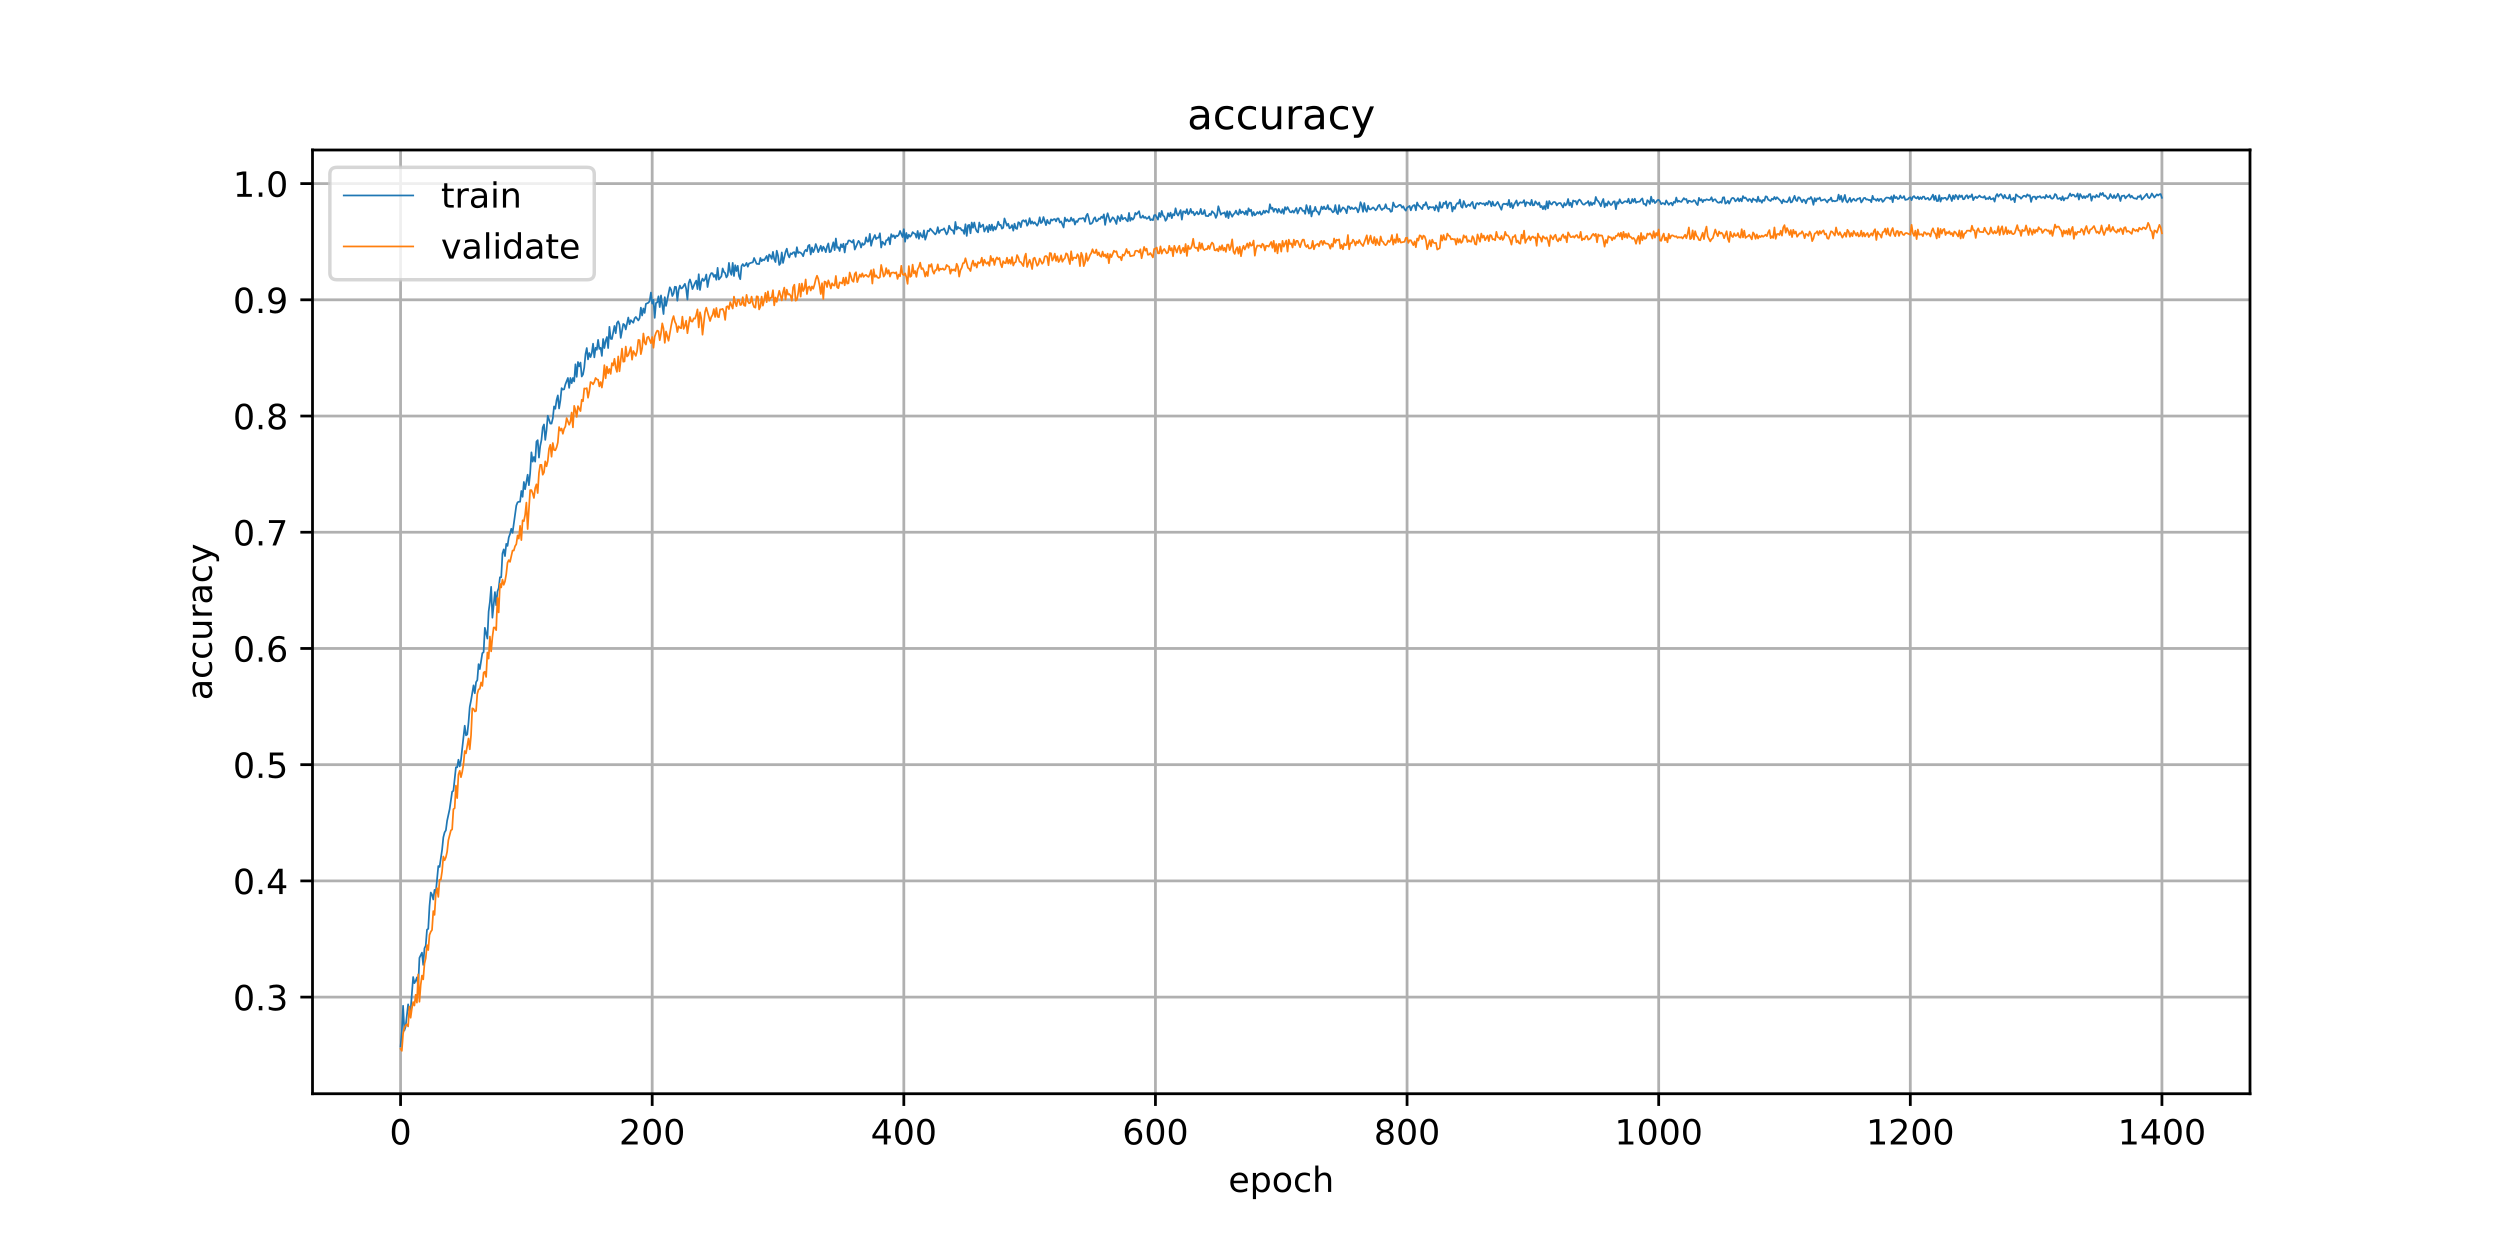 <?xml version="1.0" encoding="utf-8" standalone="no"?>
<!DOCTYPE svg PUBLIC "-//W3C//DTD SVG 1.1//EN"
  "http://www.w3.org/Graphics/SVG/1.1/DTD/svg11.dtd">
<!-- Created with matplotlib (https://matplotlib.org/) -->
<svg height="360pt" version="1.1" viewBox="0 0 720 360" width="720pt" xmlns="http://www.w3.org/2000/svg" xmlns:xlink="http://www.w3.org/1999/xlink">
 <defs>
  <style type="text/css">
*{stroke-linecap:butt;stroke-linejoin:round;}
  </style>
 </defs>
 <g id="figure_1">
  <g id="patch_1">
   <path d="M 0 360 
L 720 360 
L 720 0 
L 0 0 
z
" style="fill:#ffffff;"/>
  </g>
  <g id="axes_1">
   <g id="patch_2">
    <path d="M 90 315 
L 648 315 
L 648 43.2 
L 90 43.2 
z
" style="fill:#ffffff;"/>
   </g>
   <g id="matplotlib.axis_1">
    <g id="xtick_1">
     <g id="line2d_1">
      <path clip-path="url(#p64b118b70c)" d="M 115.364 315 
L 115.364 43.2 
" style="fill:none;stroke:#b0b0b0;stroke-linecap:square;stroke-width:0.8;"/>
     </g>
     <g id="line2d_2">
      <defs>
       <path d="M 0 0 
L 0 3.5 
" id="ma2d60835b1" style="stroke:#000000;stroke-width:0.8;"/>
      </defs>
      <g>
       <use style="stroke:#000000;stroke-width:0.8;" x="115.364" xlink:href="#ma2d60835b1" y="315"/>
      </g>
     </g>
     <g id="text_1">
      <!-- 0 -->
      <defs>
       <path d="M 31.781 66.406 
Q 24.172 66.406 20.328 58.906 
Q 16.5 51.422 16.5 36.375 
Q 16.5 21.391 20.328 13.891 
Q 24.172 6.391 31.781 6.391 
Q 39.453 6.391 43.281 13.891 
Q 47.125 21.391 47.125 36.375 
Q 47.125 51.422 43.281 58.906 
Q 39.453 66.406 31.781 66.406 
z
M 31.781 74.219 
Q 44.047 74.219 50.516 64.516 
Q 56.984 54.828 56.984 36.375 
Q 56.984 17.969 50.516 8.266 
Q 44.047 -1.422 31.781 -1.422 
Q 19.531 -1.422 13.062 8.266 
Q 6.594 17.969 6.594 36.375 
Q 6.594 54.828 13.062 64.516 
Q 19.531 74.219 31.781 74.219 
z
" id="DejaVuSans-48"/>
      </defs>
      <g transform="translate(112.182 329.598)scale(0.1 -0.1)">
       <use xlink:href="#DejaVuSans-48"/>
      </g>
     </g>
    </g>
    <g id="xtick_2">
     <g id="line2d_3">
      <path clip-path="url(#p64b118b70c)" d="M 187.831 315 
L 187.831 43.2 
" style="fill:none;stroke:#b0b0b0;stroke-linecap:square;stroke-width:0.8;"/>
     </g>
     <g id="line2d_4">
      <g>
       <use style="stroke:#000000;stroke-width:0.8;" x="187.831" xlink:href="#ma2d60835b1" y="315"/>
      </g>
     </g>
     <g id="text_2">
      <!-- 200 -->
      <defs>
       <path d="M 19.188 8.297 
L 53.609 8.297 
L 53.609 0 
L 7.328 0 
L 7.328 8.297 
Q 12.938 14.109 22.625 23.891 
Q 32.328 33.688 34.812 36.531 
Q 39.547 41.844 41.422 45.531 
Q 43.312 49.219 43.312 52.781 
Q 43.312 58.594 39.234 62.25 
Q 35.156 65.922 28.609 65.922 
Q 23.969 65.922 18.812 64.312 
Q 13.672 62.703 7.812 59.422 
L 7.812 69.391 
Q 13.766 71.781 18.938 73 
Q 24.125 74.219 28.422 74.219 
Q 39.75 74.219 46.484 68.547 
Q 53.219 62.891 53.219 53.422 
Q 53.219 48.922 51.531 44.891 
Q 49.859 40.875 45.406 35.406 
Q 44.188 33.984 37.641 27.219 
Q 31.109 20.453 19.188 8.297 
z
" id="DejaVuSans-50"/>
      </defs>
      <g transform="translate(178.287 329.598)scale(0.1 -0.1)">
       <use xlink:href="#DejaVuSans-50"/>
       <use x="63.623" xlink:href="#DejaVuSans-48"/>
       <use x="127.246" xlink:href="#DejaVuSans-48"/>
      </g>
     </g>
    </g>
    <g id="xtick_3">
     <g id="line2d_5">
      <path clip-path="url(#p64b118b70c)" d="M 260.299 315 
L 260.299 43.2 
" style="fill:none;stroke:#b0b0b0;stroke-linecap:square;stroke-width:0.8;"/>
     </g>
     <g id="line2d_6">
      <g>
       <use style="stroke:#000000;stroke-width:0.8;" x="260.299" xlink:href="#ma2d60835b1" y="315"/>
      </g>
     </g>
     <g id="text_3">
      <!-- 400 -->
      <defs>
       <path d="M 37.797 64.312 
L 12.891 25.391 
L 37.797 25.391 
z
M 35.203 72.906 
L 47.609 72.906 
L 47.609 25.391 
L 58.016 25.391 
L 58.016 17.188 
L 47.609 17.188 
L 47.609 0 
L 37.797 0 
L 37.797 17.188 
L 4.891 17.188 
L 4.891 26.703 
z
" id="DejaVuSans-52"/>
      </defs>
      <g transform="translate(250.755 329.598)scale(0.1 -0.1)">
       <use xlink:href="#DejaVuSans-52"/>
       <use x="63.623" xlink:href="#DejaVuSans-48"/>
       <use x="127.246" xlink:href="#DejaVuSans-48"/>
      </g>
     </g>
    </g>
    <g id="xtick_4">
     <g id="line2d_7">
      <path clip-path="url(#p64b118b70c)" d="M 332.766 315 
L 332.766 43.2 
" style="fill:none;stroke:#b0b0b0;stroke-linecap:square;stroke-width:0.8;"/>
     </g>
     <g id="line2d_8">
      <g>
       <use style="stroke:#000000;stroke-width:0.8;" x="332.766" xlink:href="#ma2d60835b1" y="315"/>
      </g>
     </g>
     <g id="text_4">
      <!-- 600 -->
      <defs>
       <path d="M 33.016 40.375 
Q 26.375 40.375 22.484 35.828 
Q 18.609 31.297 18.609 23.391 
Q 18.609 15.531 22.484 10.953 
Q 26.375 6.391 33.016 6.391 
Q 39.656 6.391 43.531 10.953 
Q 47.406 15.531 47.406 23.391 
Q 47.406 31.297 43.531 35.828 
Q 39.656 40.375 33.016 40.375 
z
M 52.594 71.297 
L 52.594 62.312 
Q 48.875 64.062 45.094 64.984 
Q 41.312 65.922 37.594 65.922 
Q 27.828 65.922 22.672 59.328 
Q 17.531 52.734 16.797 39.406 
Q 19.672 43.656 24.016 45.922 
Q 28.375 48.188 33.594 48.188 
Q 44.578 48.188 50.953 41.516 
Q 57.328 34.859 57.328 23.391 
Q 57.328 12.156 50.688 5.359 
Q 44.047 -1.422 33.016 -1.422 
Q 20.359 -1.422 13.672 8.266 
Q 6.984 17.969 6.984 36.375 
Q 6.984 53.656 15.188 63.938 
Q 23.391 74.219 37.203 74.219 
Q 40.922 74.219 44.703 73.484 
Q 48.484 72.75 52.594 71.297 
z
" id="DejaVuSans-54"/>
      </defs>
      <g transform="translate(323.222 329.598)scale(0.1 -0.1)">
       <use xlink:href="#DejaVuSans-54"/>
       <use x="63.623" xlink:href="#DejaVuSans-48"/>
       <use x="127.246" xlink:href="#DejaVuSans-48"/>
      </g>
     </g>
    </g>
    <g id="xtick_5">
     <g id="line2d_9">
      <path clip-path="url(#p64b118b70c)" d="M 405.234 315 
L 405.234 43.2 
" style="fill:none;stroke:#b0b0b0;stroke-linecap:square;stroke-width:0.8;"/>
     </g>
     <g id="line2d_10">
      <g>
       <use style="stroke:#000000;stroke-width:0.8;" x="405.234" xlink:href="#ma2d60835b1" y="315"/>
      </g>
     </g>
     <g id="text_5">
      <!-- 800 -->
      <defs>
       <path d="M 31.781 34.625 
Q 24.75 34.625 20.719 30.859 
Q 16.703 27.094 16.703 20.516 
Q 16.703 13.922 20.719 10.156 
Q 24.75 6.391 31.781 6.391 
Q 38.812 6.391 42.859 10.172 
Q 46.922 13.969 46.922 20.516 
Q 46.922 27.094 42.891 30.859 
Q 38.875 34.625 31.781 34.625 
z
M 21.922 38.812 
Q 15.578 40.375 12.031 44.719 
Q 8.5 49.078 8.5 55.328 
Q 8.5 64.062 14.719 69.141 
Q 20.953 74.219 31.781 74.219 
Q 42.672 74.219 48.875 69.141 
Q 55.078 64.062 55.078 55.328 
Q 55.078 49.078 51.531 44.719 
Q 48 40.375 41.703 38.812 
Q 48.828 37.156 52.797 32.312 
Q 56.781 27.484 56.781 20.516 
Q 56.781 9.906 50.312 4.234 
Q 43.844 -1.422 31.781 -1.422 
Q 19.734 -1.422 13.25 4.234 
Q 6.781 9.906 6.781 20.516 
Q 6.781 27.484 10.781 32.312 
Q 14.797 37.156 21.922 38.812 
z
M 18.312 54.391 
Q 18.312 48.734 21.844 45.562 
Q 25.391 42.391 31.781 42.391 
Q 38.141 42.391 41.719 45.562 
Q 45.312 48.734 45.312 54.391 
Q 45.312 60.062 41.719 63.234 
Q 38.141 66.406 31.781 66.406 
Q 25.391 66.406 21.844 63.234 
Q 18.312 60.062 18.312 54.391 
z
" id="DejaVuSans-56"/>
      </defs>
      <g transform="translate(395.69 329.598)scale(0.1 -0.1)">
       <use xlink:href="#DejaVuSans-56"/>
       <use x="63.623" xlink:href="#DejaVuSans-48"/>
       <use x="127.246" xlink:href="#DejaVuSans-48"/>
      </g>
     </g>
    </g>
    <g id="xtick_6">
     <g id="line2d_11">
      <path clip-path="url(#p64b118b70c)" d="M 477.701 315 
L 477.701 43.2 
" style="fill:none;stroke:#b0b0b0;stroke-linecap:square;stroke-width:0.8;"/>
     </g>
     <g id="line2d_12">
      <g>
       <use style="stroke:#000000;stroke-width:0.8;" x="477.701" xlink:href="#ma2d60835b1" y="315"/>
      </g>
     </g>
     <g id="text_6">
      <!-- 1000 -->
      <defs>
       <path d="M 12.406 8.297 
L 28.516 8.297 
L 28.516 63.922 
L 10.984 60.406 
L 10.984 69.391 
L 28.422 72.906 
L 38.281 72.906 
L 38.281 8.297 
L 54.391 8.297 
L 54.391 0 
L 12.406 0 
z
" id="DejaVuSans-49"/>
      </defs>
      <g transform="translate(464.976 329.598)scale(0.1 -0.1)">
       <use xlink:href="#DejaVuSans-49"/>
       <use x="63.623" xlink:href="#DejaVuSans-48"/>
       <use x="127.246" xlink:href="#DejaVuSans-48"/>
       <use x="190.869" xlink:href="#DejaVuSans-48"/>
      </g>
     </g>
    </g>
    <g id="xtick_7">
     <g id="line2d_13">
      <path clip-path="url(#p64b118b70c)" d="M 550.169 315 
L 550.169 43.2 
" style="fill:none;stroke:#b0b0b0;stroke-linecap:square;stroke-width:0.8;"/>
     </g>
     <g id="line2d_14">
      <g>
       <use style="stroke:#000000;stroke-width:0.8;" x="550.169" xlink:href="#ma2d60835b1" y="315"/>
      </g>
     </g>
     <g id="text_7">
      <!-- 1200 -->
      <g transform="translate(537.444 329.598)scale(0.1 -0.1)">
       <use xlink:href="#DejaVuSans-49"/>
       <use x="63.623" xlink:href="#DejaVuSans-50"/>
       <use x="127.246" xlink:href="#DejaVuSans-48"/>
       <use x="190.869" xlink:href="#DejaVuSans-48"/>
      </g>
     </g>
    </g>
    <g id="xtick_8">
     <g id="line2d_15">
      <path clip-path="url(#p64b118b70c)" d="M 622.636 315 
L 622.636 43.2 
" style="fill:none;stroke:#b0b0b0;stroke-linecap:square;stroke-width:0.8;"/>
     </g>
     <g id="line2d_16">
      <g>
       <use style="stroke:#000000;stroke-width:0.8;" x="622.636" xlink:href="#ma2d60835b1" y="315"/>
      </g>
     </g>
     <g id="text_8">
      <!-- 1400 -->
      <g transform="translate(609.911 329.598)scale(0.1 -0.1)">
       <use xlink:href="#DejaVuSans-49"/>
       <use x="63.623" xlink:href="#DejaVuSans-52"/>
       <use x="127.246" xlink:href="#DejaVuSans-48"/>
       <use x="190.869" xlink:href="#DejaVuSans-48"/>
      </g>
     </g>
    </g>
    <g id="text_9">
     <!-- epoch -->
     <defs>
      <path d="M 56.203 29.594 
L 56.203 25.203 
L 14.891 25.203 
Q 15.484 15.922 20.484 11.062 
Q 25.484 6.203 34.422 6.203 
Q 39.594 6.203 44.453 7.469 
Q 49.312 8.734 54.109 11.281 
L 54.109 2.781 
Q 49.266 0.734 44.188 -0.344 
Q 39.109 -1.422 33.891 -1.422 
Q 20.797 -1.422 13.156 6.188 
Q 5.516 13.812 5.516 26.812 
Q 5.516 40.234 12.766 48.109 
Q 20.016 56 32.328 56 
Q 43.359 56 49.781 48.891 
Q 56.203 41.797 56.203 29.594 
z
M 47.219 32.234 
Q 47.125 39.594 43.094 43.984 
Q 39.062 48.391 32.422 48.391 
Q 24.906 48.391 20.391 44.141 
Q 15.875 39.891 15.188 32.172 
z
" id="DejaVuSans-101"/>
      <path d="M 18.109 8.203 
L 18.109 -20.797 
L 9.078 -20.797 
L 9.078 54.688 
L 18.109 54.688 
L 18.109 46.391 
Q 20.953 51.266 25.266 53.625 
Q 29.594 56 35.594 56 
Q 45.562 56 51.781 48.094 
Q 58.016 40.188 58.016 27.297 
Q 58.016 14.406 51.781 6.484 
Q 45.562 -1.422 35.594 -1.422 
Q 29.594 -1.422 25.266 0.953 
Q 20.953 3.328 18.109 8.203 
z
M 48.688 27.297 
Q 48.688 37.203 44.609 42.844 
Q 40.531 48.484 33.406 48.484 
Q 26.266 48.484 22.188 42.844 
Q 18.109 37.203 18.109 27.297 
Q 18.109 17.391 22.188 11.75 
Q 26.266 6.109 33.406 6.109 
Q 40.531 6.109 44.609 11.75 
Q 48.688 17.391 48.688 27.297 
z
" id="DejaVuSans-112"/>
      <path d="M 30.609 48.391 
Q 23.391 48.391 19.188 42.75 
Q 14.984 37.109 14.984 27.297 
Q 14.984 17.484 19.156 11.844 
Q 23.344 6.203 30.609 6.203 
Q 37.797 6.203 41.984 11.859 
Q 46.188 17.531 46.188 27.297 
Q 46.188 37.016 41.984 42.703 
Q 37.797 48.391 30.609 48.391 
z
M 30.609 56 
Q 42.328 56 49.016 48.375 
Q 55.719 40.766 55.719 27.297 
Q 55.719 13.875 49.016 6.219 
Q 42.328 -1.422 30.609 -1.422 
Q 18.844 -1.422 12.172 6.219 
Q 5.516 13.875 5.516 27.297 
Q 5.516 40.766 12.172 48.375 
Q 18.844 56 30.609 56 
z
" id="DejaVuSans-111"/>
      <path d="M 48.781 52.594 
L 48.781 44.188 
Q 44.969 46.297 41.141 47.344 
Q 37.312 48.391 33.406 48.391 
Q 24.656 48.391 19.812 42.844 
Q 14.984 37.312 14.984 27.297 
Q 14.984 17.281 19.812 11.734 
Q 24.656 6.203 33.406 6.203 
Q 37.312 6.203 41.141 7.25 
Q 44.969 8.297 48.781 10.406 
L 48.781 2.094 
Q 45.016 0.344 40.984 -0.531 
Q 36.969 -1.422 32.422 -1.422 
Q 20.062 -1.422 12.781 6.344 
Q 5.516 14.109 5.516 27.297 
Q 5.516 40.672 12.859 48.328 
Q 20.219 56 33.016 56 
Q 37.156 56 41.109 55.141 
Q 45.062 54.297 48.781 52.594 
z
" id="DejaVuSans-99"/>
      <path d="M 54.891 33.016 
L 54.891 0 
L 45.906 0 
L 45.906 32.719 
Q 45.906 40.484 42.875 44.328 
Q 39.844 48.188 33.797 48.188 
Q 26.516 48.188 22.312 43.547 
Q 18.109 38.922 18.109 30.906 
L 18.109 0 
L 9.078 0 
L 9.078 75.984 
L 18.109 75.984 
L 18.109 46.188 
Q 21.344 51.125 25.703 53.562 
Q 30.078 56 35.797 56 
Q 45.219 56 50.047 50.172 
Q 54.891 44.344 54.891 33.016 
z
" id="DejaVuSans-104"/>
     </defs>
     <g transform="translate(353.772 343.277)scale(0.1 -0.1)">
      <use xlink:href="#DejaVuSans-101"/>
      <use x="61.523" xlink:href="#DejaVuSans-112"/>
      <use x="125" xlink:href="#DejaVuSans-111"/>
      <use x="186.182" xlink:href="#DejaVuSans-99"/>
      <use x="241.162" xlink:href="#DejaVuSans-104"/>
     </g>
    </g>
   </g>
   <g id="matplotlib.axis_2">
    <g id="ytick_1">
     <g id="line2d_17">
      <path clip-path="url(#p64b118b70c)" d="M 90 287.166 
L 648 287.166 
" style="fill:none;stroke:#b0b0b0;stroke-linecap:square;stroke-width:0.8;"/>
     </g>
     <g id="line2d_18">
      <defs>
       <path d="M 0 0 
L -3.5 0 
" id="m487b13270f" style="stroke:#000000;stroke-width:0.8;"/>
      </defs>
      <g>
       <use style="stroke:#000000;stroke-width:0.8;" x="90" xlink:href="#m487b13270f" y="287.166"/>
      </g>
     </g>
     <g id="text_10">
      <!-- 0.3 -->
      <defs>
       <path d="M 10.688 12.406 
L 21 12.406 
L 21 0 
L 10.688 0 
z
" id="DejaVuSans-46"/>
       <path d="M 40.578 39.312 
Q 47.656 37.797 51.625 33 
Q 55.609 28.219 55.609 21.188 
Q 55.609 10.406 48.188 4.484 
Q 40.766 -1.422 27.094 -1.422 
Q 22.516 -1.422 17.656 -0.516 
Q 12.797 0.391 7.625 2.203 
L 7.625 11.719 
Q 11.719 9.328 16.594 8.109 
Q 21.484 6.891 26.812 6.891 
Q 36.078 6.891 40.938 10.547 
Q 45.797 14.203 45.797 21.188 
Q 45.797 27.641 41.281 31.266 
Q 36.766 34.906 28.719 34.906 
L 20.219 34.906 
L 20.219 43.016 
L 29.109 43.016 
Q 36.375 43.016 40.234 45.922 
Q 44.094 48.828 44.094 54.297 
Q 44.094 59.906 40.109 62.906 
Q 36.141 65.922 28.719 65.922 
Q 24.656 65.922 20.016 65.031 
Q 15.375 64.156 9.812 62.312 
L 9.812 71.094 
Q 15.438 72.656 20.344 73.438 
Q 25.25 74.219 29.594 74.219 
Q 40.828 74.219 47.359 69.109 
Q 53.906 64.016 53.906 55.328 
Q 53.906 49.266 50.438 45.094 
Q 46.969 40.922 40.578 39.312 
z
" id="DejaVuSans-51"/>
      </defs>
      <g transform="translate(67.097 290.965)scale(0.1 -0.1)">
       <use xlink:href="#DejaVuSans-48"/>
       <use x="63.623" xlink:href="#DejaVuSans-46"/>
       <use x="95.41" xlink:href="#DejaVuSans-51"/>
      </g>
     </g>
    </g>
    <g id="ytick_2">
     <g id="line2d_19">
      <path clip-path="url(#p64b118b70c)" d="M 90 253.696 
L 648 253.696 
" style="fill:none;stroke:#b0b0b0;stroke-linecap:square;stroke-width:0.8;"/>
     </g>
     <g id="line2d_20">
      <g>
       <use style="stroke:#000000;stroke-width:0.8;" x="90" xlink:href="#m487b13270f" y="253.696"/>
      </g>
     </g>
     <g id="text_11">
      <!-- 0.4 -->
      <g transform="translate(67.097 257.495)scale(0.1 -0.1)">
       <use xlink:href="#DejaVuSans-48"/>
       <use x="63.623" xlink:href="#DejaVuSans-46"/>
       <use x="95.41" xlink:href="#DejaVuSans-52"/>
      </g>
     </g>
    </g>
    <g id="ytick_3">
     <g id="line2d_21">
      <path clip-path="url(#p64b118b70c)" d="M 90 220.226 
L 648 220.226 
" style="fill:none;stroke:#b0b0b0;stroke-linecap:square;stroke-width:0.8;"/>
     </g>
     <g id="line2d_22">
      <g>
       <use style="stroke:#000000;stroke-width:0.8;" x="90" xlink:href="#m487b13270f" y="220.226"/>
      </g>
     </g>
     <g id="text_12">
      <!-- 0.5 -->
      <defs>
       <path d="M 10.797 72.906 
L 49.516 72.906 
L 49.516 64.594 
L 19.828 64.594 
L 19.828 46.734 
Q 21.969 47.469 24.109 47.828 
Q 26.266 48.188 28.422 48.188 
Q 40.625 48.188 47.75 41.5 
Q 54.891 34.812 54.891 23.391 
Q 54.891 11.625 47.562 5.094 
Q 40.234 -1.422 26.906 -1.422 
Q 22.312 -1.422 17.547 -0.641 
Q 12.797 0.141 7.719 1.703 
L 7.719 11.625 
Q 12.109 9.234 16.797 8.062 
Q 21.484 6.891 26.703 6.891 
Q 35.156 6.891 40.078 11.328 
Q 45.016 15.766 45.016 23.391 
Q 45.016 31 40.078 35.438 
Q 35.156 39.891 26.703 39.891 
Q 22.75 39.891 18.812 39.016 
Q 14.891 38.141 10.797 36.281 
z
" id="DejaVuSans-53"/>
      </defs>
      <g transform="translate(67.097 224.025)scale(0.1 -0.1)">
       <use xlink:href="#DejaVuSans-48"/>
       <use x="63.623" xlink:href="#DejaVuSans-46"/>
       <use x="95.41" xlink:href="#DejaVuSans-53"/>
      </g>
     </g>
    </g>
    <g id="ytick_4">
     <g id="line2d_23">
      <path clip-path="url(#p64b118b70c)" d="M 90 186.756 
L 648 186.756 
" style="fill:none;stroke:#b0b0b0;stroke-linecap:square;stroke-width:0.8;"/>
     </g>
     <g id="line2d_24">
      <g>
       <use style="stroke:#000000;stroke-width:0.8;" x="90" xlink:href="#m487b13270f" y="186.756"/>
      </g>
     </g>
     <g id="text_13">
      <!-- 0.6 -->
      <g transform="translate(67.097 190.555)scale(0.1 -0.1)">
       <use xlink:href="#DejaVuSans-48"/>
       <use x="63.623" xlink:href="#DejaVuSans-46"/>
       <use x="95.41" xlink:href="#DejaVuSans-54"/>
      </g>
     </g>
    </g>
    <g id="ytick_5">
     <g id="line2d_25">
      <path clip-path="url(#p64b118b70c)" d="M 90 153.286 
L 648 153.286 
" style="fill:none;stroke:#b0b0b0;stroke-linecap:square;stroke-width:0.8;"/>
     </g>
     <g id="line2d_26">
      <g>
       <use style="stroke:#000000;stroke-width:0.8;" x="90" xlink:href="#m487b13270f" y="153.286"/>
      </g>
     </g>
     <g id="text_14">
      <!-- 0.7 -->
      <defs>
       <path d="M 8.203 72.906 
L 55.078 72.906 
L 55.078 68.703 
L 28.609 0 
L 18.312 0 
L 43.219 64.594 
L 8.203 64.594 
z
" id="DejaVuSans-55"/>
      </defs>
      <g transform="translate(67.097 157.086)scale(0.1 -0.1)">
       <use xlink:href="#DejaVuSans-48"/>
       <use x="63.623" xlink:href="#DejaVuSans-46"/>
       <use x="95.41" xlink:href="#DejaVuSans-55"/>
      </g>
     </g>
    </g>
    <g id="ytick_6">
     <g id="line2d_27">
      <path clip-path="url(#p64b118b70c)" d="M 90 119.817 
L 648 119.817 
" style="fill:none;stroke:#b0b0b0;stroke-linecap:square;stroke-width:0.8;"/>
     </g>
     <g id="line2d_28">
      <g>
       <use style="stroke:#000000;stroke-width:0.8;" x="90" xlink:href="#m487b13270f" y="119.817"/>
      </g>
     </g>
     <g id="text_15">
      <!-- 0.8 -->
      <g transform="translate(67.097 123.616)scale(0.1 -0.1)">
       <use xlink:href="#DejaVuSans-48"/>
       <use x="63.623" xlink:href="#DejaVuSans-46"/>
       <use x="95.41" xlink:href="#DejaVuSans-56"/>
      </g>
     </g>
    </g>
    <g id="ytick_7">
     <g id="line2d_29">
      <path clip-path="url(#p64b118b70c)" d="M 90 86.347 
L 648 86.347 
" style="fill:none;stroke:#b0b0b0;stroke-linecap:square;stroke-width:0.8;"/>
     </g>
     <g id="line2d_30">
      <g>
       <use style="stroke:#000000;stroke-width:0.8;" x="90" xlink:href="#m487b13270f" y="86.347"/>
      </g>
     </g>
     <g id="text_16">
      <!-- 0.9 -->
      <defs>
       <path d="M 10.984 1.516 
L 10.984 10.5 
Q 14.703 8.734 18.5 7.812 
Q 22.312 6.891 25.984 6.891 
Q 35.75 6.891 40.891 13.453 
Q 46.047 20.016 46.781 33.406 
Q 43.953 29.203 39.594 26.953 
Q 35.25 24.703 29.984 24.703 
Q 19.047 24.703 12.672 31.312 
Q 6.297 37.938 6.297 49.422 
Q 6.297 60.641 12.938 67.422 
Q 19.578 74.219 30.609 74.219 
Q 43.266 74.219 49.922 64.516 
Q 56.594 54.828 56.594 36.375 
Q 56.594 19.141 48.406 8.859 
Q 40.234 -1.422 26.422 -1.422 
Q 22.703 -1.422 18.891 -0.688 
Q 15.094 0.047 10.984 1.516 
z
M 30.609 32.422 
Q 37.25 32.422 41.125 36.953 
Q 45.016 41.5 45.016 49.422 
Q 45.016 57.281 41.125 61.844 
Q 37.25 66.406 30.609 66.406 
Q 23.969 66.406 20.094 61.844 
Q 16.219 57.281 16.219 49.422 
Q 16.219 41.5 20.094 36.953 
Q 23.969 32.422 30.609 32.422 
z
" id="DejaVuSans-57"/>
      </defs>
      <g transform="translate(67.097 90.146)scale(0.1 -0.1)">
       <use xlink:href="#DejaVuSans-48"/>
       <use x="63.623" xlink:href="#DejaVuSans-46"/>
       <use x="95.41" xlink:href="#DejaVuSans-57"/>
      </g>
     </g>
    </g>
    <g id="ytick_8">
     <g id="line2d_31">
      <path clip-path="url(#p64b118b70c)" d="M 90 52.877 
L 648 52.877 
" style="fill:none;stroke:#b0b0b0;stroke-linecap:square;stroke-width:0.8;"/>
     </g>
     <g id="line2d_32">
      <g>
       <use style="stroke:#000000;stroke-width:0.8;" x="90" xlink:href="#m487b13270f" y="52.877"/>
      </g>
     </g>
     <g id="text_17">
      <!-- 1.0 -->
      <g transform="translate(67.097 56.676)scale(0.1 -0.1)">
       <use xlink:href="#DejaVuSans-49"/>
       <use x="63.623" xlink:href="#DejaVuSans-46"/>
       <use x="95.41" xlink:href="#DejaVuSans-48"/>
      </g>
     </g>
    </g>
    <g id="text_18">
     <!-- accuracy -->
     <defs>
      <path d="M 34.281 27.484 
Q 23.391 27.484 19.188 25 
Q 14.984 22.516 14.984 16.5 
Q 14.984 11.719 18.141 8.906 
Q 21.297 6.109 26.703 6.109 
Q 34.188 6.109 38.703 11.406 
Q 43.219 16.703 43.219 25.484 
L 43.219 27.484 
z
M 52.203 31.203 
L 52.203 0 
L 43.219 0 
L 43.219 8.297 
Q 40.141 3.328 35.547 0.953 
Q 30.953 -1.422 24.312 -1.422 
Q 15.922 -1.422 10.953 3.297 
Q 6 8.016 6 15.922 
Q 6 25.141 12.172 29.828 
Q 18.359 34.516 30.609 34.516 
L 43.219 34.516 
L 43.219 35.406 
Q 43.219 41.609 39.141 45 
Q 35.062 48.391 27.688 48.391 
Q 23 48.391 18.547 47.266 
Q 14.109 46.141 10.016 43.891 
L 10.016 52.203 
Q 14.938 54.109 19.578 55.047 
Q 24.219 56 28.609 56 
Q 40.484 56 46.344 49.844 
Q 52.203 43.703 52.203 31.203 
z
" id="DejaVuSans-97"/>
      <path d="M 8.5 21.578 
L 8.5 54.688 
L 17.484 54.688 
L 17.484 21.922 
Q 17.484 14.156 20.5 10.266 
Q 23.531 6.391 29.594 6.391 
Q 36.859 6.391 41.078 11.031 
Q 45.312 15.672 45.312 23.688 
L 45.312 54.688 
L 54.297 54.688 
L 54.297 0 
L 45.312 0 
L 45.312 8.406 
Q 42.047 3.422 37.719 1 
Q 33.406 -1.422 27.688 -1.422 
Q 18.266 -1.422 13.375 4.438 
Q 8.5 10.297 8.5 21.578 
z
M 31.109 56 
z
" id="DejaVuSans-117"/>
      <path d="M 41.109 46.297 
Q 39.594 47.172 37.812 47.578 
Q 36.031 48 33.891 48 
Q 26.266 48 22.188 43.047 
Q 18.109 38.094 18.109 28.812 
L 18.109 0 
L 9.078 0 
L 9.078 54.688 
L 18.109 54.688 
L 18.109 46.188 
Q 20.953 51.172 25.484 53.578 
Q 30.031 56 36.531 56 
Q 37.453 56 38.578 55.875 
Q 39.703 55.766 41.062 55.516 
z
" id="DejaVuSans-114"/>
      <path d="M 32.172 -5.078 
Q 28.375 -14.844 24.75 -17.812 
Q 21.141 -20.797 15.094 -20.797 
L 7.906 -20.797 
L 7.906 -13.281 
L 13.188 -13.281 
Q 16.891 -13.281 18.938 -11.516 
Q 21 -9.766 23.484 -3.219 
L 25.094 0.875 
L 2.984 54.688 
L 12.5 54.688 
L 29.594 11.922 
L 46.688 54.688 
L 56.203 54.688 
z
" id="DejaVuSans-121"/>
     </defs>
     <g transform="translate(61.017 201.659)rotate(-90)scale(0.1 -0.1)">
      <use xlink:href="#DejaVuSans-97"/>
      <use x="61.279" xlink:href="#DejaVuSans-99"/>
      <use x="116.26" xlink:href="#DejaVuSans-99"/>
      <use x="171.24" xlink:href="#DejaVuSans-117"/>
      <use x="234.619" xlink:href="#DejaVuSans-114"/>
      <use x="275.732" xlink:href="#DejaVuSans-97"/>
      <use x="337.012" xlink:href="#DejaVuSans-99"/>
      <use x="391.992" xlink:href="#DejaVuSans-121"/>
     </g>
    </g>
   </g>
   <g id="line2d_33">
    <path clip-path="url(#p64b118b70c)" d="M 115.364 301.39 
L 115.726 297.039 
L 116.088 289.676 
L 116.451 296.788 
L 116.813 295.7 
L 117.538 289.258 
L 117.9 291.098 
L 118.262 290.931 
L 118.987 281.392 
L 119.349 283.149 
L 119.712 282.48 
L 120.074 281.476 
L 120.436 283.986 
L 120.799 275.87 
L 121.523 274.363 
L 121.886 277.878 
L 122.248 273.108 
L 122.61 272.355 
L 122.973 267.753 
L 123.335 267.502 
L 123.697 260.976 
L 124.06 257.043 
L 124.422 257.629 
L 124.784 259.051 
L 125.147 256.29 
L 125.509 257.043 
L 126.234 249.428 
L 126.596 249.679 
L 127.321 244.743 
L 127.683 241.145 
L 128.045 239.722 
L 128.408 239.136 
L 128.77 236.375 
L 129.495 233.028 
L 130.219 228.008 
L 130.582 227.757 
L 131.306 220.979 
L 131.669 220.979 
L 132.031 218.804 
L 132.394 220.728 
L 132.756 218.887 
L 133.843 209.014 
L 134.205 211.775 
L 134.568 211.524 
L 134.93 208.093 
L 135.292 203.575 
L 135.655 201.734 
L 136.379 197.383 
L 136.742 199.642 
L 137.104 196.462 
L 137.466 195.877 
L 137.829 191.275 
L 138.191 192.697 
L 138.916 188.095 
L 139.278 187.844 
L 139.64 180.815 
L 140.365 183.911 
L 140.727 176.13 
L 141.09 173.368 
L 141.452 169.017 
L 141.814 177.887 
L 142.539 170.523 
L 142.901 174.289 
L 143.264 170.356 
L 143.626 169.352 
L 143.988 166.256 
L 144.351 166.256 
L 144.713 159.395 
L 145.075 158.223 
L 145.438 160.148 
L 145.8 156.633 
L 146.162 157.219 
L 146.525 154.793 
L 146.887 153.788 
L 147.249 152.282 
L 147.612 153.454 
L 148.699 145.588 
L 149.061 144.668 
L 149.423 144.501 
L 149.786 144.501 
L 150.148 141.405 
L 150.51 143.078 
L 150.873 138.811 
L 151.235 140.903 
L 151.96 136.719 
L 152.322 139.731 
L 152.684 136.3 
L 153.047 130.276 
L 153.409 132.953 
L 153.771 131.615 
L 154.134 132.953 
L 154.496 127.18 
L 154.858 126.762 
L 155.221 131.782 
L 155.583 128.435 
L 155.945 126.678 
L 156.308 123.08 
L 156.67 122.243 
L 157.032 126.678 
L 157.395 123.917 
L 157.757 119.733 
L 158.482 121.992 
L 158.844 121.992 
L 159.206 120.486 
L 159.569 117.055 
L 159.931 117.725 
L 160.294 115.214 
L 160.656 113.876 
L 161.018 117.641 
L 161.381 115.382 
L 161.743 111.784 
L 162.105 112.202 
L 162.468 112.119 
L 162.83 110.696 
L 163.555 108.855 
L 163.917 111.7 
L 164.279 108.855 
L 164.642 110.361 
L 165.004 108.855 
L 165.366 109.859 
L 165.729 104.923 
L 166.091 108.521 
L 166.453 104.253 
L 166.816 105.508 
L 167.178 104.42 
L 167.54 108.437 
L 167.903 107.851 
L 168.265 105.843 
L 168.627 101.994 
L 168.99 100.237 
L 169.352 103.5 
L 169.714 101.659 
L 170.077 102.831 
L 170.439 101.659 
L 170.801 98.982 
L 171.164 102.914 
L 171.526 100.153 
L 171.888 100.739 
L 172.251 97.894 
L 172.613 100.488 
L 172.975 100.153 
L 173.338 102.496 
L 173.7 97.643 
L 174.062 100.237 
L 174.425 98.145 
L 174.787 97.057 
L 175.149 100.237 
L 175.512 94.129 
L 175.874 97.559 
L 176.236 97.643 
L 176.961 93.877 
L 177.323 95.969 
L 177.686 93.041 
L 178.048 92.539 
L 178.41 93.543 
L 178.773 97.308 
L 179.497 93.292 
L 179.86 93.543 
L 180.222 94.882 
L 180.947 91.451 
L 181.309 93.375 
L 181.671 92.204 
L 182.396 92.957 
L 182.758 91.702 
L 183.121 91.284 
L 183.845 92.288 
L 184.208 91.618 
L 184.57 88.606 
L 184.932 90.865 
L 185.295 88.857 
L 185.657 90.112 
L 186.019 87.518 
L 186.744 87.184 
L 187.106 86.681 
L 187.469 84.255 
L 187.831 87.435 
L 188.194 86.347 
L 188.556 91.535 
L 188.918 87.267 
L 189.281 87.1 
L 189.643 85.343 
L 190.005 88.439 
L 190.368 85.092 
L 191.092 90.447 
L 191.455 85.594 
L 191.817 88.104 
L 192.904 82.749 
L 193.266 83.418 
L 193.629 85.259 
L 193.991 84.506 
L 194.353 82.581 
L 194.716 82.665 
L 195.078 86.598 
L 195.44 83.586 
L 195.803 82.247 
L 196.165 83.083 
L 196.527 82.916 
L 197.252 81.745 
L 197.614 83.167 
L 197.977 86.263 
L 198.339 81.577 
L 198.701 80.49 
L 199.064 81.577 
L 199.426 83.251 
L 200.151 81.494 
L 200.513 80.824 
L 200.875 83.251 
L 201.238 78.983 
L 201.6 83.502 
L 201.962 81.159 
L 202.325 80.239 
L 202.687 80.908 
L 203.049 80.406 
L 203.412 79.067 
L 203.774 82.665 
L 204.136 80.657 
L 204.499 79.318 
L 204.861 78.649 
L 205.223 78.732 
L 205.586 79.736 
L 205.948 79.151 
L 206.31 80.573 
L 206.673 77.143 
L 207.035 80.49 
L 207.76 79.569 
L 208.122 77.31 
L 208.484 78.314 
L 208.847 78.649 
L 209.209 79.904 
L 209.571 79.318 
L 209.934 75.72 
L 210.296 78.314 
L 210.658 79.151 
L 211.021 75.72 
L 211.383 79.485 
L 211.745 76.39 
L 212.108 78.063 
L 212.47 76.557 
L 212.832 79.485 
L 213.195 80.406 
L 213.557 76.641 
L 213.919 76.055 
L 214.282 76.641 
L 214.644 76.39 
L 215.006 75.72 
L 215.369 76.808 
L 215.731 75.887 
L 216.456 75.636 
L 216.818 75.553 
L 217.181 74.298 
L 217.905 75.971 
L 218.63 76.055 
L 218.992 74.298 
L 219.355 75.218 
L 219.717 74.716 
L 220.079 74.967 
L 220.804 73.712 
L 221.166 75.218 
L 221.529 73.294 
L 221.891 73.712 
L 222.253 74.549 
L 222.616 72.54 
L 222.978 74.632 
L 223.34 75.469 
L 223.703 72.206 
L 224.065 73.628 
L 224.427 76.306 
L 224.79 75.804 
L 225.152 72.708 
L 225.514 75.72 
L 226.239 72.54 
L 226.601 71.62 
L 226.964 73.377 
L 227.326 74.13 
L 227.688 72.959 
L 228.051 73.21 
L 228.413 72.708 
L 228.775 72.624 
L 229.138 73.963 
L 229.5 71.202 
L 229.862 72.875 
L 230.225 72.624 
L 230.587 72.791 
L 230.949 73.126 
L 231.312 73.796 
L 231.674 72.457 
L 232.036 71.955 
L 232.399 72.373 
L 232.761 70.783 
L 233.123 70.532 
L 233.486 73.294 
L 233.848 71.285 
L 234.21 72.624 
L 234.573 71.787 
L 234.935 70.281 
L 235.297 71.285 
L 235.66 72.624 
L 236.384 70.783 
L 236.747 72.289 
L 237.109 71.034 
L 237.471 71.62 
L 237.834 72.624 
L 238.196 71.034 
L 238.558 70.114 
L 238.921 72.624 
L 239.283 72.457 
L 240.008 69.779 
L 240.37 72.038 
L 240.732 68.691 
L 241.095 71.369 
L 241.457 71.202 
L 241.819 72.289 
L 242.182 70.365 
L 242.544 71.202 
L 242.906 70.198 
L 243.269 72.708 
L 243.631 70.281 
L 243.994 70.281 
L 244.356 69.277 
L 244.718 69.277 
L 245.443 69.863 
L 245.805 69.11 
L 246.168 71.871 
L 247.255 69.361 
L 247.617 69.863 
L 247.979 71.285 
L 248.342 70.03 
L 248.704 70.532 
L 249.066 70.198 
L 249.429 68.357 
L 249.791 69.612 
L 250.153 69.528 
L 250.516 67.353 
L 250.878 70.783 
L 251.24 69.277 
L 251.965 67.687 
L 252.327 68.859 
L 252.69 68.44 
L 253.052 68.44 
L 253.414 67.185 
L 253.777 71.285 
L 254.139 69.612 
L 254.864 70.532 
L 255.226 69.193 
L 255.588 69.11 
L 255.951 68.357 
L 256.313 70.365 
L 256.675 67.436 
L 257.038 68.189 
L 257.4 67.771 
L 257.762 68.608 
L 258.125 67.855 
L 258.487 68.022 
L 258.849 67.604 
L 259.212 66.516 
L 259.936 68.273 
L 260.299 66.014 
L 260.661 69.612 
L 261.023 67.102 
L 261.386 68.691 
L 261.748 67.604 
L 262.11 68.189 
L 262.473 67.771 
L 262.835 66.851 
L 263.197 67.185 
L 263.56 67.353 
L 263.922 68.44 
L 264.284 66.516 
L 264.647 68.775 
L 265.009 67.102 
L 265.371 67.938 
L 265.734 68.357 
L 266.096 66.349 
L 266.458 69.026 
L 266.821 67.938 
L 267.183 66.432 
L 267.545 66.6 
L 267.908 65.847 
L 269.357 67.52 
L 269.719 67.018 
L 270.082 65.428 
L 270.444 67.102 
L 270.806 66.432 
L 271.169 66.181 
L 271.531 66.181 
L 271.894 65.763 
L 272.618 67.52 
L 272.981 66.851 
L 273.343 65.01 
L 273.705 65.847 
L 274.068 66.265 
L 274.43 66.349 
L 274.792 67.353 
L 275.155 63.922 
L 275.517 66.098 
L 275.879 65.344 
L 276.242 65.763 
L 276.604 65.679 
L 276.966 66.349 
L 277.329 66.265 
L 277.691 67.353 
L 278.053 64.591 
L 278.416 67.938 
L 278.778 64.926 
L 279.14 64.759 
L 279.503 67.185 
L 279.865 64.089 
L 280.227 65.595 
L 280.59 64.089 
L 280.952 65.763 
L 281.314 66.6 
L 281.677 66.934 
L 282.039 64.089 
L 282.401 65.428 
L 283.126 64.675 
L 283.488 66.683 
L 284.213 65.177 
L 284.575 66.851 
L 284.938 64.759 
L 285.3 66.265 
L 285.662 64.675 
L 286.025 66.432 
L 286.387 65.261 
L 286.749 66.098 
L 287.112 65.177 
L 287.474 63.838 
L 287.836 64.842 
L 288.199 64.759 
L 288.561 65.847 
L 288.923 65.595 
L 289.286 62.918 
L 290.01 65.01 
L 290.373 64.424 
L 290.735 65.763 
L 291.097 65.512 
L 291.46 64.842 
L 291.822 66.432 
L 292.184 64.424 
L 292.547 65.763 
L 292.909 65.93 
L 293.271 64.006 
L 293.634 64.173 
L 293.996 65.428 
L 294.358 63.671 
L 294.721 63.42 
L 295.083 63.838 
L 295.445 63.42 
L 295.808 65.01 
L 296.17 64.424 
L 296.532 62.834 
L 296.895 64.424 
L 297.257 63.755 
L 297.619 64.424 
L 297.982 64.006 
L 298.706 65.01 
L 299.069 64.257 
L 299.431 62.583 
L 299.794 64.257 
L 300.156 63.922 
L 300.518 62.5 
L 301.243 64.842 
L 301.605 63.336 
L 301.968 64.257 
L 302.33 64.424 
L 302.692 63.169 
L 303.055 63.504 
L 303.417 63.169 
L 303.779 63.085 
L 304.142 63.755 
L 304.504 62.918 
L 304.866 62.918 
L 305.229 64.089 
L 305.591 63.755 
L 306.316 65.512 
L 306.678 62.667 
L 307.04 63.671 
L 307.403 63.169 
L 307.765 63.755 
L 308.127 63.671 
L 308.49 62.667 
L 308.852 63.587 
L 309.214 63.085 
L 309.577 64.675 
L 309.939 63.671 
L 310.301 63.922 
L 310.664 63.085 
L 311.026 62.918 
L 311.388 63.002 
L 311.751 62.834 
L 312.113 62.834 
L 312.475 63.838 
L 312.838 62.165 
L 313.2 61.579 
L 313.562 62.834 
L 313.925 64.508 
L 314.287 64.424 
L 314.649 64.089 
L 315.012 63.002 
L 315.374 62.583 
L 315.736 63.755 
L 316.099 63.587 
L 316.461 62.918 
L 316.823 63.085 
L 317.186 62.416 
L 317.548 62.751 
L 317.91 61.746 
L 318.273 64.759 
L 318.635 62.751 
L 318.997 61.412 
L 319.722 63.922 
L 320.447 62.583 
L 320.809 62.918 
L 321.171 63.587 
L 321.534 64.508 
L 321.896 62.249 
L 322.258 62.751 
L 322.621 63.671 
L 322.983 61.914 
L 323.345 63.169 
L 323.708 62.834 
L 324.07 62.751 
L 324.432 63.42 
L 324.795 63.755 
L 325.157 61.328 
L 325.519 63.587 
L 325.882 62.751 
L 326.244 63.253 
L 326.606 62.751 
L 326.969 61.328 
L 327.331 61.746 
L 328.056 60.826 
L 328.418 62.667 
L 328.781 62.667 
L 329.143 62.081 
L 329.505 62.751 
L 329.868 62.5 
L 330.23 63.002 
L 330.592 62.834 
L 330.955 62.332 
L 331.317 63.42 
L 331.679 63.169 
L 332.042 63.42 
L 332.404 61.997 
L 332.766 61.914 
L 333.491 63.253 
L 333.853 61.328 
L 334.216 62.5 
L 334.578 60.742 
L 334.94 62.081 
L 335.303 62.332 
L 335.665 63.587 
L 336.027 63.085 
L 336.39 61.412 
L 336.752 62.332 
L 337.114 61.244 
L 337.477 62.834 
L 337.839 61.663 
L 338.201 61.997 
L 338.564 59.989 
L 338.926 61.495 
L 339.288 62.081 
L 340.013 60.491 
L 340.375 63.253 
L 340.738 60.91 
L 341.1 60.91 
L 341.462 61.412 
L 341.825 60.24 
L 342.187 61.746 
L 342.549 61.328 
L 342.912 60.157 
L 343.274 61.328 
L 343.636 60.993 
L 343.999 61.997 
L 344.723 60.993 
L 345.086 61.746 
L 345.448 61.495 
L 345.81 60.157 
L 346.173 61.663 
L 346.535 61.579 
L 346.897 60.491 
L 347.26 62.165 
L 347.984 62.249 
L 348.347 61.579 
L 348.709 61.914 
L 349.071 60.826 
L 349.796 61.579 
L 350.158 62.751 
L 350.521 61.914 
L 350.883 59.404 
L 351.608 61.83 
L 351.97 61.412 
L 352.332 61.412 
L 352.695 61.161 
L 353.057 62.5 
L 353.419 60.826 
L 353.782 62.834 
L 354.144 60.91 
L 354.869 62.416 
L 355.231 61.746 
L 355.594 61.412 
L 355.956 60.659 
L 356.318 61.579 
L 356.681 61.83 
L 357.043 60.324 
L 357.405 61.412 
L 357.768 60.91 
L 358.13 61.161 
L 358.492 61.746 
L 358.855 60.742 
L 359.217 61.914 
L 359.579 59.989 
L 359.942 60.826 
L 360.304 60.408 
L 360.666 62.165 
L 361.029 61.077 
L 361.391 61.997 
L 361.753 61.663 
L 362.116 61.077 
L 362.478 61.495 
L 362.84 60.91 
L 363.203 61.83 
L 363.565 61.579 
L 363.927 60.659 
L 364.29 61.328 
L 364.652 60.659 
L 365.377 61.244 
L 365.739 58.818 
L 366.101 60.157 
L 366.464 59.822 
L 366.826 60.993 
L 367.188 60.157 
L 367.551 60.24 
L 367.913 61.244 
L 368.275 60.157 
L 368.638 60.91 
L 369 61.328 
L 369.362 60.24 
L 369.725 61.579 
L 370.087 59.655 
L 370.449 60.408 
L 370.812 59.655 
L 371.536 61.077 
L 371.899 61.161 
L 372.261 60.659 
L 372.623 61.244 
L 373.348 59.906 
L 373.71 61.495 
L 374.435 59.822 
L 374.797 59.989 
L 375.16 60.742 
L 375.522 60.659 
L 375.884 61.579 
L 376.247 59.069 
L 376.971 61.495 
L 377.334 59.32 
L 377.696 62.332 
L 378.058 60.826 
L 378.421 60.826 
L 378.783 59.571 
L 379.145 60.826 
L 379.508 60.993 
L 379.87 61.83 
L 380.232 60.826 
L 380.595 59.487 
L 380.957 60.24 
L 381.319 59.487 
L 381.682 60.24 
L 382.044 60.157 
L 382.406 59.069 
L 382.769 60.324 
L 383.131 60.073 
L 383.856 61.161 
L 384.218 60.826 
L 384.581 59.069 
L 384.943 61.161 
L 385.305 61.663 
L 385.668 59.069 
L 386.03 60.993 
L 386.755 59.738 
L 387.117 59.989 
L 387.479 60.408 
L 387.842 61.412 
L 388.204 59.404 
L 388.566 59.487 
L 388.929 60.24 
L 389.291 59.738 
L 389.653 60.157 
L 390.016 60.157 
L 390.378 59.738 
L 390.74 60.073 
L 391.103 61.161 
L 391.465 60.157 
L 391.827 58.232 
L 392.19 59.153 
L 392.552 60.993 
L 392.914 58.483 
L 393.277 60.408 
L 393.639 60.993 
L 394.001 59.236 
L 394.364 60.24 
L 394.726 60.324 
L 395.451 59.738 
L 395.813 60.073 
L 396.175 60.575 
L 396.538 60.157 
L 396.9 59.32 
L 397.262 58.985 
L 397.625 59.989 
L 397.987 60.491 
L 398.349 60.073 
L 398.712 59.989 
L 399.074 58.818 
L 399.436 59.989 
L 399.799 60.157 
L 400.161 60.157 
L 400.523 60.993 
L 400.886 60.826 
L 401.248 58.316 
L 401.61 59.236 
L 401.973 59.655 
L 402.335 59.571 
L 403.06 58.985 
L 403.422 59.069 
L 403.784 59.822 
L 404.147 59.404 
L 404.509 60.24 
L 404.871 60.659 
L 405.234 59.822 
L 405.958 59.32 
L 406.321 60.575 
L 406.683 59.571 
L 407.045 59.153 
L 407.408 59.069 
L 407.77 60.575 
L 408.132 58.316 
L 408.495 59.153 
L 408.857 59.404 
L 409.582 60.24 
L 409.944 58.985 
L 410.306 59.153 
L 410.669 58.232 
L 411.394 60.24 
L 411.756 59.571 
L 412.118 59.738 
L 412.843 59.655 
L 413.205 60.575 
L 413.568 59.153 
L 413.93 59.738 
L 414.292 60.91 
L 414.655 58.232 
L 415.017 59.822 
L 415.379 59.738 
L 415.742 58.399 
L 416.104 58.734 
L 416.466 57.981 
L 416.829 59.989 
L 417.191 58.902 
L 417.553 58.316 
L 417.916 58.483 
L 418.278 60.91 
L 418.64 59.571 
L 419.003 60.157 
L 419.365 58.985 
L 419.727 58.483 
L 420.09 58.651 
L 420.452 57.479 
L 420.814 59.487 
L 421.177 59.822 
L 421.539 57.897 
L 422.264 59.655 
L 422.626 59.153 
L 422.988 58.902 
L 423.351 59.32 
L 423.713 58.567 
L 424.075 58.148 
L 424.438 59.822 
L 424.8 60.073 
L 425.162 58.651 
L 425.525 58.483 
L 425.887 58.902 
L 426.249 58.399 
L 426.974 58.734 
L 427.336 58.567 
L 427.699 59.153 
L 428.061 58.399 
L 428.423 58.902 
L 428.786 57.897 
L 429.148 58.148 
L 429.51 59.404 
L 429.873 58.065 
L 430.235 59.153 
L 430.597 59.236 
L 431.322 58.148 
L 432.409 60.408 
L 432.771 58.902 
L 433.134 58.651 
L 433.496 58.818 
L 433.858 58.651 
L 434.221 59.153 
L 434.583 57.563 
L 434.945 59.655 
L 435.308 58.483 
L 435.67 59.989 
L 436.032 58.985 
L 436.757 57.73 
L 437.119 59.236 
L 437.482 58.567 
L 437.844 58.232 
L 438.206 58.399 
L 438.569 58.316 
L 438.931 57.646 
L 439.294 59.404 
L 439.656 58.232 
L 440.381 58.483 
L 440.743 59.069 
L 441.105 57.563 
L 441.468 59.153 
L 441.83 59.069 
L 442.192 57.981 
L 442.917 58.985 
L 443.279 58.316 
L 443.642 59.655 
L 444.004 59.32 
L 444.366 60.24 
L 444.729 59.32 
L 445.091 60.324 
L 445.453 57.981 
L 445.816 59.989 
L 446.178 57.897 
L 446.54 58.651 
L 446.903 58.902 
L 447.265 58.316 
L 447.627 58.148 
L 447.99 58.316 
L 448.352 59.153 
L 448.714 58.651 
L 449.077 58.483 
L 449.439 58.483 
L 450.164 59.738 
L 450.526 58.483 
L 450.888 59.153 
L 451.251 58.734 
L 451.613 57.312 
L 451.975 59.153 
L 452.338 58.399 
L 452.7 59.655 
L 453.062 57.73 
L 453.425 57.981 
L 453.787 57.897 
L 454.149 58.902 
L 454.512 57.897 
L 454.874 57.479 
L 455.236 57.814 
L 455.599 58.483 
L 455.961 58.902 
L 456.323 58.902 
L 456.686 58.483 
L 457.048 58.399 
L 457.41 57.897 
L 457.773 59.236 
L 458.135 58.232 
L 458.497 59.069 
L 458.86 58.399 
L 459.222 58.734 
L 459.584 56.726 
L 459.947 57.646 
L 460.309 57.981 
L 460.671 58.567 
L 461.034 59.404 
L 461.396 58.148 
L 461.758 57.312 
L 462.121 59.655 
L 462.483 58.567 
L 462.845 59.236 
L 463.208 57.981 
L 463.932 59.069 
L 464.295 58.734 
L 464.657 58.065 
L 465.019 57.981 
L 465.382 60.24 
L 465.744 58.232 
L 466.106 58.651 
L 466.469 57.395 
L 466.831 58.232 
L 467.194 58.567 
L 467.918 57.981 
L 468.281 57.981 
L 468.643 58.232 
L 469.005 57.228 
L 469.368 58.567 
L 469.73 58.483 
L 470.092 57.312 
L 470.455 58.148 
L 470.817 57.228 
L 471.179 58.399 
L 471.542 58.148 
L 472.266 58.065 
L 472.629 57.479 
L 472.991 57.144 
L 473.353 58.734 
L 473.716 58.734 
L 474.078 59.236 
L 474.44 57.646 
L 474.803 57.981 
L 475.165 58.734 
L 475.527 56.642 
L 475.89 58.148 
L 476.252 57.563 
L 476.614 58.483 
L 476.977 58.148 
L 477.339 57.646 
L 477.701 57.563 
L 478.064 57.981 
L 478.426 58.818 
L 478.788 58.483 
L 479.151 58.567 
L 479.513 58.902 
L 479.875 57.73 
L 480.6 58.985 
L 480.962 58.567 
L 481.325 58.399 
L 481.687 59.153 
L 482.049 58.148 
L 482.412 58.399 
L 482.774 56.893 
L 483.136 58.148 
L 483.499 57.814 
L 483.861 58.065 
L 484.223 58.148 
L 484.948 57.061 
L 485.31 57.479 
L 485.673 57.312 
L 486.035 58.483 
L 486.397 57.814 
L 486.76 57.897 
L 487.122 58.148 
L 487.484 58.065 
L 487.847 57.646 
L 488.209 57.897 
L 488.571 58.651 
L 488.934 59.069 
L 489.296 56.977 
L 489.658 57.73 
L 490.021 57.395 
L 490.383 58.232 
L 490.745 57.563 
L 491.108 57.73 
L 491.47 57.395 
L 492.195 57.646 
L 492.557 57.479 
L 492.919 56.81 
L 493.282 57.981 
L 493.644 57.479 
L 494.006 57.395 
L 494.369 57.981 
L 494.731 58.316 
L 495.094 58.399 
L 495.456 58.065 
L 495.818 58.399 
L 496.181 56.893 
L 496.543 56.81 
L 496.905 58.651 
L 497.268 58.399 
L 497.63 57.814 
L 497.992 58.651 
L 498.717 57.144 
L 499.079 56.977 
L 499.442 57.228 
L 499.804 57.981 
L 500.166 57.646 
L 500.529 57.061 
L 500.891 57.981 
L 501.253 57.228 
L 501.616 57.981 
L 501.978 56.475 
L 502.34 57.061 
L 502.703 56.893 
L 503.427 57.897 
L 503.79 57.312 
L 504.152 57.479 
L 504.514 58.232 
L 504.877 57.144 
L 505.239 57.563 
L 505.601 57.563 
L 505.964 58.148 
L 506.326 56.642 
L 506.688 57.981 
L 507.051 57.646 
L 507.413 58.399 
L 507.775 57.563 
L 508.138 57.814 
L 508.5 56.559 
L 508.862 56.642 
L 509.225 57.479 
L 509.949 57.897 
L 510.312 57.228 
L 510.674 57.479 
L 511.036 56.726 
L 511.399 57.395 
L 511.761 56.81 
L 512.848 57.897 
L 513.21 58.567 
L 513.573 57.479 
L 513.935 58.065 
L 514.297 58.065 
L 514.66 58.232 
L 515.022 57.73 
L 515.384 56.81 
L 515.747 58.316 
L 516.109 58.148 
L 516.834 56.391 
L 517.196 57.563 
L 517.558 57.897 
L 517.921 56.81 
L 518.283 56.893 
L 519.008 58.232 
L 519.37 57.479 
L 519.732 57.646 
L 520.095 58.567 
L 520.457 57.563 
L 520.819 57.144 
L 521.182 57.312 
L 521.544 56.726 
L 521.906 57.479 
L 522.269 58.985 
L 522.631 57.061 
L 522.994 57.981 
L 523.356 57.144 
L 523.718 57.312 
L 524.081 56.893 
L 524.443 57.814 
L 525.53 57.395 
L 526.255 58.316 
L 526.617 57.563 
L 526.979 57.563 
L 527.342 56.893 
L 527.704 57.981 
L 528.066 57.814 
L 528.429 57.981 
L 529.153 57.73 
L 529.516 56.057 
L 529.878 57.479 
L 530.24 56.391 
L 530.603 58.148 
L 530.965 57.312 
L 531.327 56.14 
L 531.69 57.814 
L 532.052 58.316 
L 532.777 56.977 
L 533.139 58.148 
L 533.501 57.563 
L 533.864 57.228 
L 534.226 57.73 
L 534.588 57.814 
L 534.951 57.228 
L 535.313 57.228 
L 535.675 56.977 
L 536.038 58.316 
L 536.4 57.814 
L 536.762 57.061 
L 537.125 56.977 
L 537.487 57.479 
L 537.849 57.395 
L 538.212 57.646 
L 538.574 57.563 
L 538.936 58.232 
L 539.299 56.391 
L 539.661 57.395 
L 540.023 57.395 
L 540.386 57.814 
L 540.748 57.228 
L 541.11 57.897 
L 541.473 57.312 
L 541.835 57.312 
L 542.197 58.148 
L 542.56 57.814 
L 542.922 57.228 
L 543.284 56.893 
L 544.009 56.977 
L 544.371 57.312 
L 544.734 56.559 
L 545.096 58.232 
L 545.458 56.224 
L 545.821 57.061 
L 546.183 56.726 
L 546.545 57.312 
L 546.908 57.228 
L 547.27 56.308 
L 547.632 56.977 
L 547.995 56.977 
L 548.357 56.475 
L 548.719 57.563 
L 549.444 57.395 
L 549.806 56.977 
L 550.169 56.81 
L 550.531 57.646 
L 550.894 56.726 
L 551.256 56.475 
L 551.618 56.977 
L 551.981 57.144 
L 552.343 56.642 
L 552.705 57.395 
L 553.068 56.81 
L 553.43 57.312 
L 553.792 56.642 
L 554.155 56.642 
L 554.517 57.395 
L 555.242 56.977 
L 555.604 57.563 
L 555.966 57.395 
L 556.691 56.057 
L 557.053 57.563 
L 557.416 56.391 
L 557.778 57.897 
L 558.14 57.897 
L 558.503 56.224 
L 558.865 58.065 
L 559.227 56.977 
L 559.59 57.228 
L 559.952 56.977 
L 560.314 56.977 
L 560.677 57.563 
L 561.039 57.144 
L 561.401 56.057 
L 561.764 56.81 
L 562.126 57.897 
L 562.488 56.308 
L 562.851 57.312 
L 563.213 56.14 
L 563.575 56.559 
L 563.938 57.395 
L 564.3 56.224 
L 564.662 56.726 
L 565.025 56.308 
L 565.387 57.395 
L 565.749 57.312 
L 566.112 56.475 
L 566.474 56.224 
L 566.836 57.144 
L 567.199 56.475 
L 567.561 56.726 
L 567.923 55.973 
L 568.286 57.646 
L 568.648 56.977 
L 569.01 56.642 
L 569.373 57.061 
L 570.097 56.308 
L 570.46 56.726 
L 571.184 56.893 
L 571.547 56.475 
L 571.909 57.395 
L 572.271 57.061 
L 572.634 57.312 
L 572.996 56.642 
L 573.358 57.395 
L 573.721 57.312 
L 574.083 57.061 
L 574.445 58.065 
L 574.808 56.475 
L 575.17 55.889 
L 575.532 56.642 
L 575.895 56.14 
L 576.257 55.889 
L 576.619 56.391 
L 576.982 57.144 
L 577.344 56.14 
L 577.706 56.893 
L 578.069 57.144 
L 578.431 57.144 
L 578.794 56.057 
L 579.156 57.563 
L 579.518 57.395 
L 579.881 56.977 
L 580.243 58.232 
L 580.605 55.973 
L 581.33 56.642 
L 581.692 56.726 
L 582.055 57.228 
L 582.779 56.391 
L 583.142 56.391 
L 583.504 56.726 
L 583.866 55.973 
L 584.229 56.391 
L 584.591 56.224 
L 584.953 58.148 
L 585.316 56.81 
L 585.678 56.642 
L 586.04 56.642 
L 586.403 57.395 
L 586.765 56.642 
L 587.127 56.726 
L 587.49 56.475 
L 587.852 56.977 
L 588.577 56.726 
L 588.939 57.144 
L 589.301 56.14 
L 589.664 56.726 
L 590.026 56.81 
L 590.388 56.308 
L 590.751 57.144 
L 591.113 57.228 
L 591.475 56.893 
L 591.838 55.889 
L 592.2 56.14 
L 592.562 57.228 
L 592.925 57.228 
L 593.287 56.977 
L 593.649 57.646 
L 594.012 56.559 
L 594.374 57.73 
L 594.736 57.061 
L 595.461 57.144 
L 596.186 55.722 
L 596.548 56.475 
L 596.91 56.057 
L 597.273 56.14 
L 597.635 56.642 
L 597.997 56.559 
L 598.36 55.722 
L 598.722 57.479 
L 599.084 55.889 
L 599.809 57.061 
L 600.171 56.475 
L 600.534 57.061 
L 600.896 56.475 
L 601.258 56.726 
L 601.621 55.973 
L 601.983 55.889 
L 602.345 57.814 
L 602.708 56.559 
L 603.07 56.559 
L 603.432 56.893 
L 603.795 56.14 
L 604.157 56.642 
L 604.519 56.726 
L 604.882 55.638 
L 605.244 56.14 
L 605.606 55.555 
L 605.969 56.475 
L 606.331 56.308 
L 607.056 57.312 
L 607.418 56.977 
L 607.781 55.889 
L 608.143 56.642 
L 608.505 57.061 
L 608.868 56.224 
L 609.23 57.061 
L 609.592 56.642 
L 609.955 55.806 
L 610.317 56.559 
L 610.679 57.897 
L 611.042 56.475 
L 611.766 56.308 
L 612.129 57.144 
L 612.491 56.642 
L 612.853 56.391 
L 613.216 55.973 
L 613.578 56.893 
L 613.94 56.391 
L 614.303 56.893 
L 614.665 57.144 
L 615.027 57.144 
L 615.39 57.312 
L 615.752 56.559 
L 616.114 56.726 
L 616.477 56.224 
L 616.839 57.479 
L 617.201 57.144 
L 618.288 55.806 
L 618.651 56.81 
L 619.013 57.061 
L 619.375 56.559 
L 619.738 55.722 
L 620.462 56.893 
L 621.187 55.973 
L 621.549 56.308 
L 621.912 55.973 
L 622.274 55.889 
L 622.636 56.977 
L 622.636 56.977 
" style="fill:none;stroke:#1f77b4;stroke-linecap:square;stroke-width:0.5;"/>
   </g>
   <g id="line2d_34">
    <path clip-path="url(#p64b118b70c)" d="M 115.364 302.06 
L 115.726 302.645 
L 116.088 297.709 
L 116.451 296.035 
L 116.813 295.282 
L 117.175 295.031 
L 117.538 295.617 
L 117.9 289.927 
L 118.262 293.107 
L 118.625 290.429 
L 118.987 288.588 
L 119.349 289.592 
L 119.712 286.496 
L 120.074 288.755 
L 120.436 280.639 
L 120.799 288.504 
L 121.161 283.651 
L 121.523 280.974 
L 121.886 282.062 
L 122.248 277.543 
L 122.61 275.953 
L 122.973 272.188 
L 123.335 273.61 
L 123.697 269.259 
L 124.06 268.339 
L 124.422 267.837 
L 124.784 262.398 
L 125.147 263.486 
L 125.509 257.461 
L 125.871 255.788 
L 126.234 258.298 
L 126.596 253.361 
L 126.958 253.361 
L 127.321 250.935 
L 127.683 246.667 
L 128.045 247.755 
L 128.408 246.918 
L 128.77 245.328 
L 129.132 241.981 
L 129.857 239.136 
L 130.219 238.885 
L 130.582 233.028 
L 130.944 232.777 
L 131.306 226.251 
L 131.669 229.849 
L 132.031 223.071 
L 132.394 221.983 
L 132.756 223.824 
L 133.118 222.318 
L 133.481 220.142 
L 133.843 216.293 
L 134.205 216.963 
L 134.93 212.695 
L 135.292 215.791 
L 135.655 211.775 
L 136.017 203.993 
L 136.379 204.161 
L 136.742 204.914 
L 137.104 204.746 
L 137.466 199.809 
L 137.829 198.554 
L 138.191 198.387 
L 138.553 196.546 
L 138.916 197.55 
L 139.278 193.701 
L 139.64 193.45 
L 140.003 194.956 
L 140.365 187.928 
L 140.727 189.685 
L 141.09 183.326 
L 141.452 187.593 
L 141.814 183.493 
L 142.177 180.732 
L 142.539 180.732 
L 142.901 181.485 
L 143.264 172.197 
L 143.626 176.381 
L 143.988 168.097 
L 144.351 169.185 
L 144.713 166.925 
L 145.075 168.431 
L 145.438 167.427 
L 145.8 165.336 
L 146.162 162.072 
L 146.525 161.319 
L 146.887 161.821 
L 147.612 158.558 
L 147.974 158.558 
L 148.336 157.303 
L 148.699 156.717 
L 149.061 154.207 
L 149.423 155.127 
L 149.786 151.446 
L 150.148 155.546 
L 150.51 149.856 
L 150.873 150.107 
L 151.235 148.266 
L 151.597 144.752 
L 151.96 152.366 
L 152.684 141.154 
L 153.047 141.154 
L 153.409 142.074 
L 153.771 143.413 
L 154.134 140.568 
L 154.496 139.48 
L 154.858 141.99 
L 155.221 136.217 
L 155.583 133.874 
L 155.945 133.874 
L 156.308 136.719 
L 156.67 136.049 
L 157.032 132.87 
L 157.395 134.292 
L 157.757 132.786 
L 158.119 129.272 
L 158.482 128.1 
L 158.844 131.531 
L 159.206 127.598 
L 159.569 129.607 
L 159.931 129.69 
L 160.294 128.853 
L 160.656 127.431 
L 161.018 122.996 
L 161.381 124 
L 161.743 123.415 
L 162.105 124.921 
L 162.468 123.498 
L 162.83 122.829 
L 163.192 120.402 
L 163.917 122.327 
L 164.279 121.406 
L 164.642 118.812 
L 165.004 123.08 
L 165.366 116.888 
L 165.729 118.143 
L 166.091 120.068 
L 166.453 116.972 
L 167.178 118.394 
L 167.54 115.131 
L 167.903 115.549 
L 168.265 111.868 
L 168.627 111.951 
L 168.99 111.784 
L 169.352 114.545 
L 169.714 112.704 
L 170.077 110.027 
L 170.439 110.194 
L 170.801 110.696 
L 171.164 110.027 
L 171.526 108.855 
L 171.888 109.274 
L 172.251 109.357 
L 172.613 111.282 
L 172.975 110.027 
L 173.338 111.616 
L 173.7 109.19 
L 174.062 105.174 
L 174.425 108.939 
L 174.787 105.592 
L 175.149 107.516 
L 175.512 106.261 
L 175.874 107.684 
L 176.236 104.588 
L 176.599 105.257 
L 176.961 103.333 
L 177.323 105.843 
L 177.686 107.098 
L 178.048 102.663 
L 178.41 106.931 
L 179.135 100.404 
L 179.497 104.169 
L 179.86 104.086 
L 180.222 99.818 
L 180.584 102.663 
L 180.947 102.329 
L 181.671 99.986 
L 182.034 103.584 
L 182.396 101.073 
L 183.121 102.496 
L 183.483 101.073 
L 183.845 97.894 
L 184.208 97.978 
L 184.57 101.994 
L 184.932 100.32 
L 185.295 96.053 
L 185.657 98.647 
L 186.019 99.233 
L 186.382 97.224 
L 186.744 96.973 
L 187.469 98.814 
L 187.831 97.057 
L 188.194 100.153 
L 188.556 96.973 
L 188.918 95.886 
L 189.281 95.216 
L 189.643 95.384 
L 190.005 97.978 
L 190.368 95.969 
L 190.73 93.124 
L 191.092 94.631 
L 191.455 98.731 
L 191.817 95.467 
L 192.542 98.145 
L 193.266 93.961 
L 193.629 92.12 
L 193.991 91.033 
L 194.353 92.622 
L 194.716 93.375 
L 195.078 95.635 
L 195.44 93.961 
L 195.803 94.38 
L 196.165 94.547 
L 196.527 91.2 
L 196.89 94.714 
L 197.252 93.794 
L 197.614 92.371 
L 197.977 95.969 
L 198.701 91.284 
L 199.064 92.539 
L 199.426 92.622 
L 199.788 91.702 
L 200.151 91.786 
L 200.513 90.698 
L 200.875 89.108 
L 201.238 94.296 
L 201.6 89.945 
L 201.962 91.618 
L 202.325 96.388 
L 203.049 89.861 
L 203.412 88.606 
L 204.499 92.455 
L 204.861 91.284 
L 205.223 90.698 
L 205.586 89.024 
L 205.948 91.284 
L 206.31 88.69 
L 206.673 91.2 
L 207.035 91.367 
L 207.397 89.108 
L 207.76 89.108 
L 208.122 88.941 
L 208.484 89.777 
L 208.847 92.12 
L 209.209 88.355 
L 209.571 88.188 
L 209.934 89.024 
L 210.296 87.016 
L 211.021 88.857 
L 211.383 85.426 
L 211.745 87.184 
L 212.108 88.188 
L 212.47 86.347 
L 212.832 86.347 
L 213.195 87.853 
L 213.557 87.686 
L 213.919 85.594 
L 214.282 87.937 
L 214.644 88.104 
L 215.006 84.924 
L 215.369 86.765 
L 215.731 87.351 
L 216.094 87.184 
L 216.456 85.426 
L 216.818 87.435 
L 217.181 88.439 
L 217.543 88.606 
L 217.905 85.343 
L 218.268 85.426 
L 218.63 89.108 
L 218.992 88.271 
L 219.355 85.426 
L 219.717 88.02 
L 220.079 86.43 
L 220.442 84.339 
L 220.804 87.016 
L 221.166 83.92 
L 221.529 86.598 
L 221.891 85.761 
L 222.253 85.677 
L 222.616 83.586 
L 222.978 87.937 
L 223.34 85.677 
L 223.703 86.932 
L 224.427 83.753 
L 225.152 86.514 
L 225.514 84.171 
L 225.877 82.832 
L 226.239 86.263 
L 226.601 83.418 
L 226.964 84.841 
L 227.326 84.673 
L 227.688 85.175 
L 228.051 86.598 
L 228.413 82.749 
L 228.775 81.996 
L 229.138 86.598 
L 229.5 86.347 
L 229.862 84.506 
L 230.225 81.745 
L 230.587 85.426 
L 230.949 81.661 
L 231.312 83.837 
L 231.674 83.083 
L 232.036 80.49 
L 232.399 84.673 
L 232.761 82.749 
L 233.123 82.498 
L 233.486 83.669 
L 233.848 82.498 
L 234.21 83.167 
L 234.573 81.996 
L 234.935 80.406 
L 235.297 79.402 
L 235.66 80.322 
L 236.022 82.163 
L 236.384 84.673 
L 236.747 81.577 
L 237.109 86.096 
L 237.471 81.075 
L 237.834 81.243 
L 238.196 82.665 
L 238.558 80.741 
L 238.921 81.745 
L 239.283 83.083 
L 239.645 81.577 
L 240.008 82.163 
L 240.37 82.247 
L 240.732 79.485 
L 241.095 82.749 
L 241.457 83 
L 241.819 81.326 
L 242.182 81.41 
L 242.544 81.661 
L 242.906 79.988 
L 243.269 82.163 
L 243.631 79.904 
L 243.994 81.661 
L 244.356 81.577 
L 244.718 78.481 
L 245.443 80.824 
L 245.805 81.159 
L 246.168 78.9 
L 246.53 78.398 
L 246.892 81.243 
L 247.617 79.067 
L 247.979 79.736 
L 248.342 78.732 
L 248.704 79.736 
L 249.066 79.318 
L 249.429 79.151 
L 249.791 79.569 
L 250.153 79.736 
L 250.516 78.983 
L 250.878 77.812 
L 251.24 81.661 
L 251.603 77.561 
L 251.965 79.736 
L 252.327 79.318 
L 252.69 79.904 
L 253.052 80.071 
L 253.414 79.82 
L 253.777 76.306 
L 254.501 79.653 
L 254.864 79.067 
L 255.226 77.226 
L 255.588 78.816 
L 255.951 77.812 
L 256.313 79.653 
L 256.675 78.565 
L 257.4 78.481 
L 257.762 78.732 
L 258.125 78.398 
L 258.487 80.322 
L 258.849 79.067 
L 259.212 79.569 
L 259.574 76.557 
L 259.936 78.983 
L 260.299 79.234 
L 260.661 78.732 
L 261.023 79.82 
L 261.386 81.745 
L 261.748 76.641 
L 262.11 79.736 
L 262.473 79.485 
L 262.835 76.222 
L 263.197 78.732 
L 263.56 78.063 
L 263.922 79.736 
L 264.284 77.561 
L 264.647 76.892 
L 265.009 75.636 
L 265.371 77.477 
L 265.734 77.226 
L 266.096 78.063 
L 266.458 79.653 
L 266.821 78.314 
L 267.183 79.485 
L 267.545 76.306 
L 267.908 76.808 
L 268.27 76.055 
L 268.632 78.063 
L 268.995 78.816 
L 269.357 77.812 
L 269.719 77.728 
L 270.082 76.138 
L 270.444 77.979 
L 270.806 77.394 
L 271.169 77.561 
L 271.531 77.31 
L 271.894 77.728 
L 272.256 77.477 
L 272.618 76.306 
L 272.981 76.641 
L 273.343 76.808 
L 273.705 78.816 
L 274.068 77.561 
L 274.43 77.896 
L 274.792 77.561 
L 275.155 78.063 
L 275.517 75.971 
L 275.879 76.808 
L 276.242 79.653 
L 276.604 77.812 
L 276.966 77.143 
L 277.329 75.804 
L 277.691 75.72 
L 278.053 74.381 
L 278.778 77.143 
L 279.14 77.394 
L 279.503 78.063 
L 279.865 76.138 
L 280.227 75.051 
L 280.59 76.557 
L 280.952 75.887 
L 281.314 77.059 
L 281.677 75.469 
L 282.039 75.804 
L 282.401 75.553 
L 282.764 74.214 
L 283.126 76.473 
L 283.488 74.8 
L 283.851 75.636 
L 284.213 75.971 
L 284.575 75.469 
L 284.938 76.557 
L 285.3 73.712 
L 285.662 75.134 
L 286.025 74.465 
L 286.387 76.306 
L 286.749 74.8 
L 287.112 74.13 
L 287.474 74.716 
L 287.836 74.298 
L 288.199 76.055 
L 288.561 76.975 
L 288.923 75.218 
L 289.286 75.72 
L 289.648 75.804 
L 290.01 74.214 
L 290.373 75.887 
L 290.735 74.8 
L 291.097 75.971 
L 291.46 74.047 
L 291.822 76.473 
L 292.184 75.636 
L 292.547 75.469 
L 292.909 73.461 
L 293.271 74.13 
L 293.634 75.385 
L 293.996 75.469 
L 294.721 76.641 
L 295.083 74.047 
L 295.445 73.043 
L 295.808 76.892 
L 296.532 74.8 
L 296.895 75.887 
L 297.257 77.477 
L 297.619 74.465 
L 297.982 74.214 
L 298.706 76.557 
L 299.069 76.055 
L 299.431 74.465 
L 300.156 75.971 
L 300.518 75.469 
L 300.881 73.879 
L 301.243 73.712 
L 301.605 74.047 
L 301.968 76.39 
L 302.33 72.875 
L 302.692 72.959 
L 303.055 75.051 
L 303.417 74.381 
L 303.779 73.043 
L 304.142 75.134 
L 304.504 73.796 
L 304.866 75.469 
L 305.229 74.883 
L 305.591 73.545 
L 305.953 75.385 
L 306.316 74.716 
L 306.678 74.381 
L 307.04 72.959 
L 307.403 73.21 
L 308.127 76.055 
L 308.49 72.373 
L 308.852 74.967 
L 309.214 74.214 
L 309.577 74.214 
L 309.939 74.381 
L 310.301 73.21 
L 310.664 73.796 
L 311.026 76.641 
L 311.388 72.791 
L 311.751 73.712 
L 312.113 76.641 
L 312.475 75.636 
L 312.838 72.959 
L 313.2 75.134 
L 313.562 74.465 
L 313.925 73.461 
L 314.287 72.875 
L 314.649 71.787 
L 315.012 72.791 
L 315.374 72.875 
L 315.736 71.871 
L 316.099 73.461 
L 316.461 72.708 
L 316.823 73.712 
L 317.186 73.963 
L 317.548 72.457 
L 317.91 73.796 
L 318.273 73.294 
L 318.635 74.214 
L 318.997 73.043 
L 319.36 75.804 
L 319.722 73.21 
L 320.084 74.047 
L 320.809 72.206 
L 321.171 72.54 
L 321.534 72.373 
L 321.896 73.712 
L 322.258 74.13 
L 322.621 73.963 
L 322.983 74.967 
L 323.345 73.294 
L 323.708 73.628 
L 324.07 72.875 
L 324.432 71.704 
L 324.795 72.875 
L 325.157 72.457 
L 325.519 73.796 
L 326.606 73.545 
L 326.969 72.289 
L 327.331 72.206 
L 327.694 72.289 
L 328.056 72.708 
L 328.418 71.787 
L 328.781 74.381 
L 329.505 71.118 
L 329.868 72.206 
L 330.23 71.62 
L 330.592 73.377 
L 330.955 73.294 
L 331.317 72.875 
L 332.042 74.13 
L 332.404 71.704 
L 332.766 71.62 
L 333.129 71.285 
L 333.491 72.959 
L 333.853 72.959 
L 334.216 70.951 
L 334.578 73.043 
L 334.94 72.122 
L 335.303 71.704 
L 336.027 72.959 
L 336.39 72.708 
L 336.752 70.783 
L 337.114 72.122 
L 337.477 71.453 
L 337.839 73.796 
L 338.201 70.783 
L 338.926 72.708 
L 339.288 71.453 
L 339.651 70.783 
L 340.013 72.959 
L 340.738 71.369 
L 341.1 72.624 
L 341.462 70.281 
L 341.825 73.712 
L 342.187 70.783 
L 342.549 71.704 
L 342.912 71.62 
L 343.274 70.7 
L 343.636 68.775 
L 343.999 71.118 
L 344.361 71.453 
L 344.723 71.285 
L 345.086 72.289 
L 345.448 69.863 
L 345.81 71.62 
L 346.173 70.114 
L 346.535 71.704 
L 346.897 72.038 
L 347.26 71.704 
L 347.622 71.787 
L 347.984 70.783 
L 348.347 71.704 
L 348.709 70.532 
L 349.071 69.863 
L 349.434 70.281 
L 349.796 72.038 
L 350.158 72.122 
L 350.521 71.62 
L 350.883 72.373 
L 351.245 70.951 
L 351.608 71.955 
L 351.97 70.616 
L 352.332 72.122 
L 352.695 71.369 
L 353.057 72.54 
L 353.419 70.449 
L 353.782 70.449 
L 354.144 72.038 
L 354.506 71.034 
L 354.869 68.942 
L 355.231 72.457 
L 355.594 73.126 
L 355.956 71.871 
L 356.318 71.202 
L 356.681 73.043 
L 357.043 71.034 
L 357.405 73.796 
L 357.768 71.787 
L 358.13 70.783 
L 358.492 71.871 
L 359.217 70.114 
L 359.579 71.369 
L 359.942 69.863 
L 360.304 70.783 
L 360.666 70.616 
L 361.029 69.277 
L 361.391 73.628 
L 361.753 71.62 
L 362.116 70.7 
L 362.478 70.783 
L 362.84 70.7 
L 363.203 71.285 
L 363.565 70.198 
L 363.927 70.532 
L 364.29 72.122 
L 364.652 70.783 
L 365.014 70.783 
L 365.377 71.034 
L 366.101 69.696 
L 366.464 71.369 
L 366.826 69.361 
L 367.188 72.457 
L 367.551 70.281 
L 367.913 72.959 
L 368.275 70.281 
L 368.638 70.281 
L 369 72.457 
L 369.362 69.361 
L 369.725 71.034 
L 370.449 69.277 
L 370.812 72.457 
L 371.174 69.026 
L 371.536 70.281 
L 371.899 70.114 
L 372.261 71.285 
L 372.623 69.026 
L 372.986 70.616 
L 373.348 69.361 
L 373.71 69.361 
L 374.435 71.202 
L 374.797 69.863 
L 375.16 69.026 
L 375.522 69.026 
L 375.884 70.616 
L 376.247 71.118 
L 376.609 70.532 
L 376.971 71.536 
L 377.334 71.536 
L 377.696 71.285 
L 378.058 69.361 
L 378.421 71.787 
L 378.783 70.7 
L 379.508 70.198 
L 379.87 70.951 
L 380.232 69.612 
L 380.595 69.361 
L 380.957 70.532 
L 381.319 69.361 
L 381.682 70.114 
L 382.406 70.198 
L 382.769 70.532 
L 383.131 71.62 
L 383.494 70.281 
L 383.856 71.034 
L 384.218 68.691 
L 384.581 69.947 
L 384.943 69.026 
L 385.305 69.193 
L 385.668 68.942 
L 386.03 71.536 
L 386.392 70.532 
L 386.755 71.787 
L 387.117 70.114 
L 387.479 70.616 
L 387.842 70.532 
L 388.204 67.687 
L 388.566 71.787 
L 388.929 70.03 
L 389.291 70.03 
L 389.653 69.026 
L 390.016 69.528 
L 390.378 70.7 
L 390.74 69.528 
L 391.103 70.03 
L 391.465 69.11 
L 391.827 69.947 
L 392.552 70.867 
L 393.639 67.771 
L 394.001 70.281 
L 394.726 67.855 
L 395.088 69.696 
L 395.451 70.114 
L 395.813 68.273 
L 396.175 70.616 
L 396.538 68.859 
L 396.9 70.114 
L 397.262 70.616 
L 397.625 68.106 
L 397.987 69.445 
L 398.349 69.696 
L 398.712 70.365 
L 399.074 70.616 
L 399.436 70.198 
L 399.799 69.277 
L 400.161 69.696 
L 400.523 69.193 
L 400.886 67.687 
L 401.248 70.449 
L 401.61 68.942 
L 401.973 69.947 
L 402.335 67.436 
L 402.697 69.696 
L 403.06 68.775 
L 403.422 69.863 
L 404.509 69.612 
L 404.871 68.524 
L 405.234 68.44 
L 405.596 69.947 
L 405.958 69.193 
L 406.321 69.193 
L 407.045 70.616 
L 407.408 69.528 
L 407.77 71.202 
L 408.132 68.691 
L 408.495 69.277 
L 408.857 67.771 
L 409.219 67.938 
L 409.582 68.859 
L 409.944 67.855 
L 410.306 68.106 
L 410.669 69.193 
L 411.031 71.787 
L 411.756 69.193 
L 412.118 70.951 
L 412.481 69.026 
L 412.843 69.863 
L 413.205 70.03 
L 413.568 69.947 
L 413.93 71.871 
L 414.655 71.453 
L 415.017 67.771 
L 415.379 69.277 
L 415.742 67.687 
L 416.104 69.026 
L 416.466 69.026 
L 416.829 67.269 
L 417.191 67.855 
L 417.553 68.022 
L 417.916 68.942 
L 418.278 68.775 
L 418.64 68.942 
L 419.003 68.859 
L 419.365 70.449 
L 419.727 68.691 
L 420.09 69.863 
L 420.452 68.859 
L 420.814 69.947 
L 421.177 69.528 
L 421.539 67.771 
L 421.901 68.44 
L 422.264 68.022 
L 422.626 69.696 
L 422.988 69.193 
L 423.351 69.528 
L 423.713 69.612 
L 424.075 68.022 
L 424.438 68.608 
L 424.8 70.281 
L 425.162 70.449 
L 425.525 67.52 
L 426.249 69.612 
L 426.612 67.269 
L 426.974 68.44 
L 427.336 67.855 
L 427.699 69.193 
L 428.423 67.855 
L 428.786 69.445 
L 429.148 67.687 
L 429.51 67.855 
L 429.873 68.942 
L 430.235 68.859 
L 430.597 69.193 
L 430.96 66.767 
L 431.322 68.273 
L 431.684 68.44 
L 432.047 68.942 
L 432.409 67.938 
L 432.771 69.11 
L 433.134 68.524 
L 433.496 66.767 
L 433.858 67.771 
L 434.221 67.771 
L 434.583 68.273 
L 434.945 69.193 
L 435.308 70.449 
L 435.67 68.273 
L 436.032 68.189 
L 436.395 67.687 
L 436.757 69.779 
L 437.119 69.277 
L 437.482 70.03 
L 437.844 70.198 
L 438.206 67.604 
L 438.569 68.691 
L 438.931 66.432 
L 439.294 69.947 
L 439.656 69.026 
L 440.018 68.691 
L 440.381 68.022 
L 440.743 69.193 
L 441.105 68.357 
L 441.468 68.106 
L 441.83 68.524 
L 442.192 68.357 
L 442.555 70.783 
L 442.917 67.269 
L 443.279 68.273 
L 443.642 68.44 
L 444.004 69.612 
L 444.366 68.022 
L 445.091 68.775 
L 445.453 68.357 
L 445.816 69.361 
L 446.178 70.867 
L 446.54 67.771 
L 447.265 68.942 
L 447.627 68.022 
L 447.99 67.604 
L 448.352 69.026 
L 448.714 69.528 
L 449.077 68.608 
L 449.439 69.193 
L 449.801 68.022 
L 450.164 67.52 
L 450.526 68.524 
L 450.888 68.022 
L 451.251 69.779 
L 451.613 66.934 
L 452.338 68.273 
L 452.7 68.273 
L 453.062 68.022 
L 453.425 68.44 
L 453.787 67.855 
L 454.149 67.687 
L 454.512 68.44 
L 454.874 68.44 
L 455.236 66.767 
L 455.599 69.193 
L 455.961 68.691 
L 456.323 68.942 
L 456.686 68.106 
L 457.048 67.938 
L 457.41 69.026 
L 457.773 68.859 
L 458.135 68.524 
L 458.497 67.771 
L 458.86 67.353 
L 459.222 67.938 
L 459.584 67.353 
L 459.947 69.779 
L 460.309 67.52 
L 460.671 67.938 
L 461.034 67.771 
L 461.396 67.855 
L 461.758 69.026 
L 462.121 71.034 
L 462.483 69.11 
L 462.845 69.947 
L 463.208 68.022 
L 463.57 68.357 
L 463.932 68.357 
L 464.295 69.193 
L 464.657 68.357 
L 465.019 68.775 
L 465.382 67.938 
L 465.744 67.938 
L 466.106 67.185 
L 466.469 68.106 
L 466.831 67.018 
L 467.194 68.942 
L 467.556 66.767 
L 467.918 68.357 
L 468.281 67.353 
L 468.643 68.524 
L 469.005 67.185 
L 469.368 68.189 
L 469.73 68.273 
L 470.092 68.775 
L 470.455 68.524 
L 470.817 69.026 
L 471.179 70.198 
L 471.542 68.775 
L 471.904 67.938 
L 472.266 70.198 
L 472.629 67.102 
L 472.991 69.193 
L 473.353 68.022 
L 473.716 68.775 
L 474.078 68.608 
L 474.44 67.269 
L 474.803 67.604 
L 475.165 67.185 
L 475.527 67.687 
L 475.89 68.691 
L 476.252 66.6 
L 476.614 68.44 
L 476.977 67.102 
L 477.339 67.855 
L 477.701 66.098 
L 478.064 69.277 
L 478.426 69.361 
L 478.788 68.106 
L 479.151 67.269 
L 479.513 69.193 
L 479.875 68.44 
L 480.238 69.779 
L 480.6 67.353 
L 480.962 68.691 
L 481.325 67.855 
L 481.687 67.771 
L 482.412 68.189 
L 482.774 68.022 
L 483.136 68.524 
L 483.499 68.273 
L 483.861 68.44 
L 484.223 68.273 
L 484.586 68.691 
L 485.31 67.604 
L 485.673 68.608 
L 486.035 67.353 
L 486.397 65.512 
L 486.76 68.859 
L 487.122 68.608 
L 487.484 66.349 
L 487.847 68.942 
L 488.209 66.6 
L 488.571 67.855 
L 488.934 68.273 
L 489.296 69.11 
L 489.658 69.193 
L 490.383 67.018 
L 490.745 68.859 
L 491.108 66.6 
L 491.47 65.261 
L 491.832 68.106 
L 492.557 69.528 
L 492.919 68.859 
L 493.282 68.608 
L 494.006 66.098 
L 494.369 67.269 
L 494.731 68.022 
L 495.094 66.683 
L 495.456 67.269 
L 495.818 67.018 
L 496.181 67.52 
L 496.543 68.608 
L 497.268 66.6 
L 497.63 68.775 
L 497.992 69.696 
L 498.355 66.767 
L 498.717 67.938 
L 499.079 68.273 
L 499.442 67.185 
L 499.804 67.938 
L 500.166 67.855 
L 500.529 67.102 
L 500.891 68.273 
L 501.253 68.44 
L 501.616 66.014 
L 501.978 68.357 
L 502.34 66.432 
L 502.703 68.524 
L 503.065 68.189 
L 503.427 68.022 
L 503.79 67.604 
L 504.514 68.942 
L 504.877 66.934 
L 505.239 67.436 
L 505.601 68.775 
L 505.964 67.52 
L 506.326 68.691 
L 506.688 67.938 
L 507.051 68.273 
L 507.413 67.855 
L 507.775 68.189 
L 508.5 67.604 
L 508.862 68.022 
L 509.225 66.934 
L 509.587 66.265 
L 509.949 68.608 
L 510.312 68.022 
L 510.674 68.524 
L 511.036 65.512 
L 511.399 68.775 
L 511.761 67.436 
L 512.123 67.353 
L 512.486 67.687 
L 512.848 66.432 
L 513.21 67.855 
L 513.573 65.512 
L 513.935 64.842 
L 514.297 67.018 
L 514.66 65.679 
L 515.022 66.516 
L 515.384 67.687 
L 515.747 66.265 
L 516.109 68.273 
L 516.471 66.181 
L 516.834 67.269 
L 517.196 66.683 
L 517.558 68.189 
L 518.283 67.185 
L 518.645 67.269 
L 519.008 66.6 
L 519.37 67.269 
L 519.732 68.608 
L 520.095 67.353 
L 520.457 67.52 
L 520.819 67.938 
L 521.182 66.683 
L 521.544 67.353 
L 521.906 69.445 
L 522.269 68.691 
L 522.631 67.269 
L 522.994 67.102 
L 523.356 66.6 
L 523.718 67.687 
L 524.081 66.516 
L 524.443 67.269 
L 524.805 66.683 
L 525.168 66.349 
L 525.53 67.52 
L 525.892 67.269 
L 526.255 68.608 
L 526.617 68.775 
L 527.342 66.6 
L 527.704 66.767 
L 528.429 67.855 
L 528.791 65.512 
L 529.153 67.018 
L 529.516 67.687 
L 529.878 66.851 
L 530.603 68.44 
L 531.327 67.018 
L 531.69 68.189 
L 532.052 66.181 
L 532.414 66.683 
L 532.777 68.189 
L 533.139 67.102 
L 533.501 68.022 
L 533.864 66.516 
L 534.588 67.855 
L 534.951 67.018 
L 535.313 68.106 
L 535.675 67.855 
L 536.038 66.432 
L 536.4 68.106 
L 536.762 67.018 
L 537.125 68.106 
L 537.487 67.436 
L 537.849 67.102 
L 538.212 68.273 
L 538.936 67.185 
L 539.299 67.855 
L 539.661 66.6 
L 540.023 66.014 
L 540.386 69.11 
L 540.748 66.683 
L 541.11 67.353 
L 541.473 67.604 
L 541.835 68.44 
L 542.197 66.851 
L 542.56 66.767 
L 542.922 65.847 
L 543.284 67.52 
L 543.647 65.763 
L 544.009 67.52 
L 544.371 67.938 
L 544.734 66.432 
L 545.096 65.679 
L 545.458 67.353 
L 545.821 68.022 
L 546.183 66.6 
L 546.545 66.516 
L 546.908 67.938 
L 547.27 66.767 
L 547.632 66.767 
L 547.995 67.52 
L 548.357 67.687 
L 548.719 67.185 
L 549.082 67.102 
L 550.169 67.604 
L 550.531 64.759 
L 550.894 67.102 
L 551.256 67.938 
L 551.618 66.432 
L 551.981 68.859 
L 552.343 66.098 
L 552.705 67.604 
L 553.43 67.436 
L 553.792 68.022 
L 554.155 66.851 
L 554.517 67.018 
L 554.879 67.604 
L 555.242 67.185 
L 555.604 67.353 
L 555.966 68.106 
L 556.329 66.516 
L 556.691 65.763 
L 557.053 66.934 
L 557.416 67.353 
L 557.778 68.691 
L 558.14 65.679 
L 558.503 68.357 
L 558.865 65.93 
L 559.227 67.269 
L 559.59 66.181 
L 559.952 65.93 
L 560.314 67.687 
L 560.677 66.851 
L 561.039 67.185 
L 561.401 66.6 
L 561.764 67.52 
L 562.126 67.102 
L 562.488 68.022 
L 562.851 66.683 
L 563.213 66.934 
L 563.938 68.106 
L 564.3 66.349 
L 564.662 68.691 
L 565.025 66.516 
L 565.387 68.524 
L 565.749 67.269 
L 566.112 67.102 
L 566.474 66.432 
L 567.199 66.432 
L 567.561 66.683 
L 567.923 65.01 
L 568.286 66.265 
L 568.648 66.349 
L 569.01 68.524 
L 569.373 66.432 
L 569.735 65.763 
L 570.097 66.767 
L 571.184 66.851 
L 571.547 65.595 
L 571.909 66.516 
L 572.634 67.52 
L 572.996 67.185 
L 573.358 65.512 
L 573.721 66.851 
L 574.083 67.269 
L 574.445 66.516 
L 574.808 67.185 
L 575.17 66.851 
L 575.532 65.177 
L 575.895 67.687 
L 576.257 66.014 
L 576.619 65.177 
L 576.982 67.52 
L 577.344 66.934 
L 577.706 65.428 
L 578.069 67.436 
L 578.431 66.349 
L 578.794 67.185 
L 579.156 66.516 
L 579.518 67.353 
L 579.881 67.436 
L 580.243 67.102 
L 580.968 64.842 
L 581.33 66.349 
L 581.692 66.349 
L 582.055 67.938 
L 582.417 66.181 
L 582.779 66.516 
L 583.142 66.432 
L 583.504 64.926 
L 584.229 67.687 
L 584.591 65.763 
L 584.953 66.516 
L 585.316 67.604 
L 585.678 66.098 
L 586.04 67.102 
L 586.403 66.181 
L 586.765 66.683 
L 587.127 65.428 
L 587.49 66.014 
L 587.852 66.014 
L 588.214 67.102 
L 588.939 66.098 
L 589.301 66.098 
L 589.664 66.516 
L 590.026 66.349 
L 590.388 67.353 
L 590.751 66.349 
L 591.113 67.938 
L 591.838 64.675 
L 592.2 65.595 
L 592.562 65.261 
L 592.925 65.261 
L 593.287 66.014 
L 593.649 66.432 
L 594.012 68.106 
L 594.374 66.349 
L 594.736 67.269 
L 595.099 66.432 
L 595.461 67.52 
L 595.823 65.93 
L 596.186 67.604 
L 596.548 66.181 
L 596.91 65.344 
L 597.273 68.775 
L 597.635 66.851 
L 597.997 67.604 
L 598.36 66.767 
L 599.084 66.851 
L 599.447 65.93 
L 599.809 66.349 
L 600.171 67.604 
L 600.534 65.93 
L 600.896 65.093 
L 601.258 66.6 
L 601.621 67.269 
L 601.983 66.098 
L 602.345 66.014 
L 603.07 65.093 
L 603.795 67.018 
L 604.157 66.683 
L 604.519 67.269 
L 604.882 66.6 
L 605.244 64.926 
L 605.606 66.6 
L 605.969 67.687 
L 606.694 65.679 
L 607.056 66.265 
L 607.418 64.759 
L 607.781 66.683 
L 608.143 66.265 
L 608.505 65.344 
L 608.868 66.349 
L 609.592 67.018 
L 609.955 66.098 
L 610.317 66.683 
L 610.679 65.763 
L 611.042 66.098 
L 611.404 67.436 
L 611.766 65.595 
L 612.129 65.428 
L 612.491 66.767 
L 612.853 66.516 
L 613.216 66.683 
L 613.94 67.353 
L 614.303 65.847 
L 615.027 66.516 
L 615.39 66.181 
L 615.752 66.683 
L 616.114 65.595 
L 616.477 65.93 
L 616.839 66.098 
L 617.201 65.512 
L 617.564 65.595 
L 617.926 66.014 
L 618.288 65.428 
L 618.651 64.173 
L 619.013 64.926 
L 619.375 66.349 
L 619.738 66.683 
L 620.1 68.691 
L 620.462 66.349 
L 620.825 66.516 
L 621.187 67.018 
L 621.912 64.759 
L 622.274 65.512 
L 622.636 67.185 
L 622.636 67.185 
" style="fill:none;stroke:#ff7f0e;stroke-linecap:square;stroke-width:0.5;"/>
   </g>
   <g id="patch_3">
    <path d="M 90 315 
L 90 43.2 
" style="fill:none;stroke:#000000;stroke-linecap:square;stroke-linejoin:miter;stroke-width:0.8;"/>
   </g>
   <g id="patch_4">
    <path d="M 648 315 
L 648 43.2 
" style="fill:none;stroke:#000000;stroke-linecap:square;stroke-linejoin:miter;stroke-width:0.8;"/>
   </g>
   <g id="patch_5">
    <path d="M 90 315 
L 648 315 
" style="fill:none;stroke:#000000;stroke-linecap:square;stroke-linejoin:miter;stroke-width:0.8;"/>
   </g>
   <g id="patch_6">
    <path d="M 90 43.2 
L 648 43.2 
" style="fill:none;stroke:#000000;stroke-linecap:square;stroke-linejoin:miter;stroke-width:0.8;"/>
   </g>
   <g id="text_19">
    <!-- accuracy -->
    <g transform="translate(341.929 37.2)scale(0.12 -0.12)">
     <use xlink:href="#DejaVuSans-97"/>
     <use x="61.279" xlink:href="#DejaVuSans-99"/>
     <use x="116.26" xlink:href="#DejaVuSans-99"/>
     <use x="171.24" xlink:href="#DejaVuSans-117"/>
     <use x="234.619" xlink:href="#DejaVuSans-114"/>
     <use x="275.732" xlink:href="#DejaVuSans-97"/>
     <use x="337.012" xlink:href="#DejaVuSans-99"/>
     <use x="391.992" xlink:href="#DejaVuSans-121"/>
    </g>
   </g>
   <g id="legend_1">
    <g id="patch_7">
     <path d="M 97 80.556 
L 169.153 80.556 
Q 171.153 80.556 171.153 78.556 
L 171.153 50.2 
Q 171.153 48.2 169.153 48.2 
L 97 48.2 
Q 95 48.2 95 50.2 
L 95 78.556 
Q 95 80.556 97 80.556 
z
" style="fill:#ffffff;opacity:0.8;stroke:#cccccc;stroke-linejoin:miter;"/>
    </g>
    <g id="line2d_35">
     <path d="M 99 56.298 
L 119 56.298 
" style="fill:none;stroke:#1f77b4;stroke-linecap:square;stroke-width:0.5;"/>
    </g>
    <g id="line2d_36"/>
    <g id="text_20">
     <!-- train -->
     <defs>
      <path d="M 18.312 70.219 
L 18.312 54.688 
L 36.812 54.688 
L 36.812 47.703 
L 18.312 47.703 
L 18.312 18.016 
Q 18.312 11.328 20.141 9.422 
Q 21.969 7.516 27.594 7.516 
L 36.812 7.516 
L 36.812 0 
L 27.594 0 
Q 17.188 0 13.234 3.875 
Q 9.281 7.766 9.281 18.016 
L 9.281 47.703 
L 2.688 47.703 
L 2.688 54.688 
L 9.281 54.688 
L 9.281 70.219 
z
" id="DejaVuSans-116"/>
      <path d="M 9.422 54.688 
L 18.406 54.688 
L 18.406 0 
L 9.422 0 
z
M 9.422 75.984 
L 18.406 75.984 
L 18.406 64.594 
L 9.422 64.594 
z
" id="DejaVuSans-105"/>
      <path d="M 54.891 33.016 
L 54.891 0 
L 45.906 0 
L 45.906 32.719 
Q 45.906 40.484 42.875 44.328 
Q 39.844 48.188 33.797 48.188 
Q 26.516 48.188 22.312 43.547 
Q 18.109 38.922 18.109 30.906 
L 18.109 0 
L 9.078 0 
L 9.078 54.688 
L 18.109 54.688 
L 18.109 46.188 
Q 21.344 51.125 25.703 53.562 
Q 30.078 56 35.797 56 
Q 45.219 56 50.047 50.172 
Q 54.891 44.344 54.891 33.016 
z
" id="DejaVuSans-110"/>
     </defs>
     <g transform="translate(127 59.798)scale(0.1 -0.1)">
      <use xlink:href="#DejaVuSans-116"/>
      <use x="39.209" xlink:href="#DejaVuSans-114"/>
      <use x="80.322" xlink:href="#DejaVuSans-97"/>
      <use x="141.602" xlink:href="#DejaVuSans-105"/>
      <use x="169.385" xlink:href="#DejaVuSans-110"/>
     </g>
    </g>
    <g id="line2d_37">
     <path d="M 99 70.977 
L 119 70.977 
" style="fill:none;stroke:#ff7f0e;stroke-linecap:square;stroke-width:0.5;"/>
    </g>
    <g id="line2d_38"/>
    <g id="text_21">
     <!-- validate -->
     <defs>
      <path d="M 2.984 54.688 
L 12.5 54.688 
L 29.594 8.797 
L 46.688 54.688 
L 56.203 54.688 
L 35.688 0 
L 23.484 0 
z
" id="DejaVuSans-118"/>
      <path d="M 9.422 75.984 
L 18.406 75.984 
L 18.406 0 
L 9.422 0 
z
" id="DejaVuSans-108"/>
      <path d="M 45.406 46.391 
L 45.406 75.984 
L 54.391 75.984 
L 54.391 0 
L 45.406 0 
L 45.406 8.203 
Q 42.578 3.328 38.25 0.953 
Q 33.938 -1.422 27.875 -1.422 
Q 17.969 -1.422 11.734 6.484 
Q 5.516 14.406 5.516 27.297 
Q 5.516 40.188 11.734 48.094 
Q 17.969 56 27.875 56 
Q 33.938 56 38.25 53.625 
Q 42.578 51.266 45.406 46.391 
z
M 14.797 27.297 
Q 14.797 17.391 18.875 11.75 
Q 22.953 6.109 30.078 6.109 
Q 37.203 6.109 41.297 11.75 
Q 45.406 17.391 45.406 27.297 
Q 45.406 37.203 41.297 42.844 
Q 37.203 48.484 30.078 48.484 
Q 22.953 48.484 18.875 42.844 
Q 14.797 37.203 14.797 27.297 
z
" id="DejaVuSans-100"/>
     </defs>
     <g transform="translate(127 74.477)scale(0.1 -0.1)">
      <use xlink:href="#DejaVuSans-118"/>
      <use x="59.18" xlink:href="#DejaVuSans-97"/>
      <use x="120.459" xlink:href="#DejaVuSans-108"/>
      <use x="148.242" xlink:href="#DejaVuSans-105"/>
      <use x="176.025" xlink:href="#DejaVuSans-100"/>
      <use x="239.502" xlink:href="#DejaVuSans-97"/>
      <use x="300.781" xlink:href="#DejaVuSans-116"/>
      <use x="339.99" xlink:href="#DejaVuSans-101"/>
     </g>
    </g>
   </g>
  </g>
 </g>
 <defs>
  <clipPath id="p64b118b70c">
   <rect height="271.8" width="558" x="90" y="43.2"/>
  </clipPath>
 </defs>
</svg>
